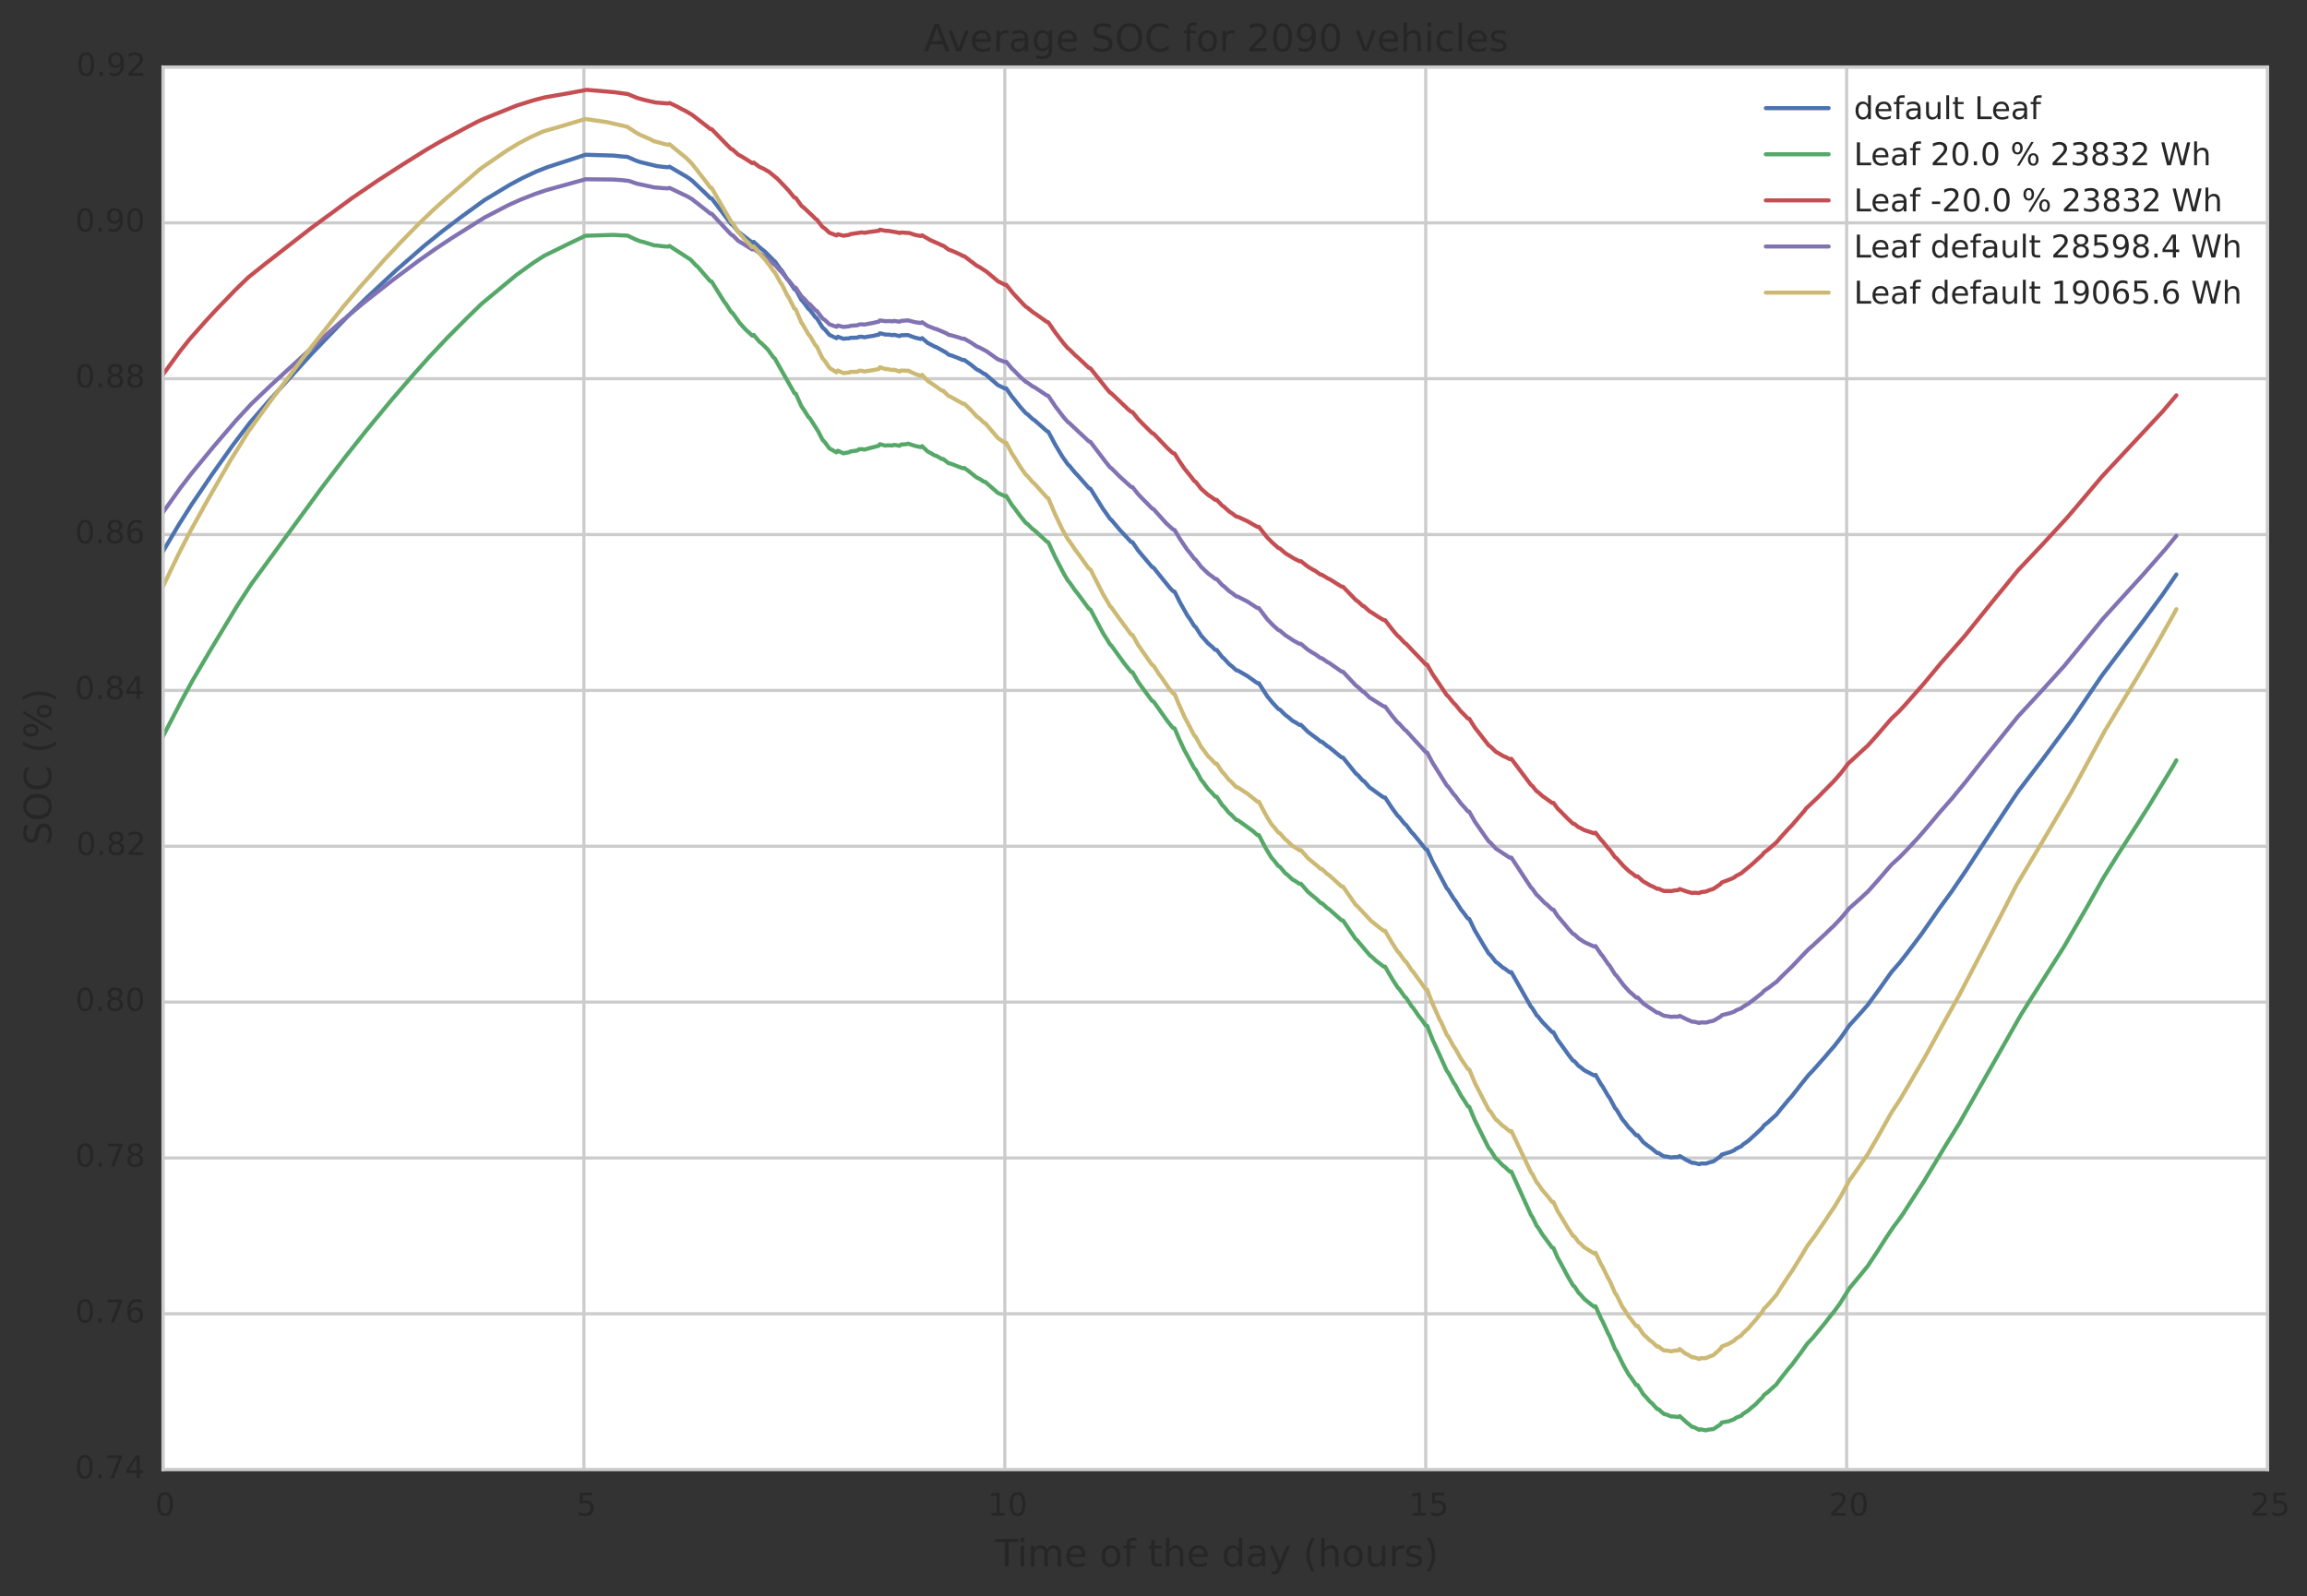 <?xml version="1.0" encoding="utf-8" standalone="no"?>
<!DOCTYPE svg PUBLIC "-//W3C//DTD SVG 1.1//EN"
  "http://www.w3.org/Graphics/SVG/1.1/DTD/svg11.dtd">
<!-- Created with matplotlib (http://matplotlib.org/) -->
<svg height="508pt" version="1.1" viewBox="0 0 734 508" width="734pt" xmlns="http://www.w3.org/2000/svg" xmlns:xlink="http://www.w3.org/1999/xlink">
 <rect x="0" y="0" width="734" height="508" fill="#333333" stroke="none"/>
 <defs>
  <style type="text/css">
*{stroke-linecap:butt;stroke-linejoin:round;}
  </style>
 </defs>
 <g id="figure_1">
  <g id="patch_1">
   <path d="
M-7.10543e-15 508.21
L734.218 508.21
L734.218 0
L-7.10543e-15 0
L-7.10543e-15 508.21" style="fill:none;"/>
  </g>
  <g id="axes_1">
   <g id="patch_2">
    <path d="
M51.859 467.718
L721.459 467.718
L721.459 21.318
L51.859 21.318
z
" style="fill:#ffffff;"/>
   </g>
   <g id="matplotlib.axis_1">
    <g id="xtick_1">
     <g id="line2d_1">
      <path clip-path="url(#p77e959d7d9)" d="
M51.859 467.718
L51.859 21.318" style="fill:none;stroke:#cccccc;stroke-linecap:round;"/>
     </g>
     <g id="line2d_2">
      <defs>
       <path d="
M0 0
L0 0" id="m219da94a98" style="stroke:#262626;"/>
      </defs>
      <g>
       <use style="fill:#262626;stroke:#262626;" x="51.859" xlink:href="#m219da94a98" y="467.718"/>
      </g>
     </g>
     <g id="line2d_3">
      <g>
       <use style="fill:#262626;stroke:#262626;" x="51.859" xlink:href="#m219da94a98" y="21.318"/>
      </g>
     </g>
     <g id="text_1">
      <!-- 0 -->
      <defs>
       <path d="
M31.781 66.406
Q24.172 66.406 20.328 58.906
Q16.5 51.422 16.5 36.375
Q16.5 21.391 20.328 13.891
Q24.172 6.391 31.781 6.391
Q39.453 6.391 43.281 13.891
Q47.125 21.391 47.125 36.375
Q47.125 51.422 43.281 58.906
Q39.453 66.406 31.781 66.406
M31.781 74.219
Q44.047 74.219 50.516 64.516
Q56.984 54.828 56.984 36.375
Q56.984 17.969 50.516 8.266
Q44.047 -1.422 31.781 -1.422
Q19.531 -1.422 13.062 8.266
Q6.594 17.969 6.594 36.375
Q6.594 54.828 13.062 64.516
Q19.531 74.219 31.781 74.219" id="BitstreamVeraSans-Roman-30"/>
      </defs>
      <g style="fill:#262626;" transform="translate(49.34 482.317)scale(0.1 -0.1)">
       <use xlink:href="#BitstreamVeraSans-Roman-30"/>
      </g>
     </g>
    </g>
    <g id="xtick_2">
     <g id="line2d_4">
      <path clip-path="url(#p77e959d7d9)" d="
M185.779 467.718
L185.779 21.318" style="fill:none;stroke:#cccccc;stroke-linecap:round;"/>
     </g>
     <g id="line2d_5">
      <g>
       <use style="fill:#262626;stroke:#262626;" x="185.779" xlink:href="#m219da94a98" y="467.718"/>
      </g>
     </g>
     <g id="line2d_6">
      <g>
       <use style="fill:#262626;stroke:#262626;" x="185.779" xlink:href="#m219da94a98" y="21.318"/>
      </g>
     </g>
     <g id="text_2">
      <!-- 5 -->
      <defs>
       <path d="
M10.797 72.906
L49.516 72.906
L49.516 64.594
L19.828 64.594
L19.828 46.734
Q21.969 47.469 24.109 47.828
Q26.266 48.188 28.422 48.188
Q40.625 48.188 47.75 41.5
Q54.891 34.812 54.891 23.391
Q54.891 11.625 47.562 5.094
Q40.234 -1.422 26.906 -1.422
Q22.312 -1.422 17.547 -0.641
Q12.797 0.141 7.719 1.703
L7.719 11.625
Q12.109 9.234 16.797 8.062
Q21.484 6.891 26.703 6.891
Q35.156 6.891 40.078 11.328
Q45.016 15.766 45.016 23.391
Q45.016 31 40.078 35.438
Q35.156 39.891 26.703 39.891
Q22.75 39.891 18.812 39.016
Q14.891 38.141 10.797 36.281
z
" id="BitstreamVeraSans-Roman-35"/>
      </defs>
      <g style="fill:#262626;" transform="translate(183.42 482.317)scale(0.1 -0.1)">
       <use xlink:href="#BitstreamVeraSans-Roman-35"/>
      </g>
     </g>
    </g>
    <g id="xtick_3">
     <g id="line2d_7">
      <path clip-path="url(#p77e959d7d9)" d="
M319.699 467.718
L319.699 21.318" style="fill:none;stroke:#cccccc;stroke-linecap:round;"/>
     </g>
     <g id="line2d_8">
      <g>
       <use style="fill:#262626;stroke:#262626;" x="319.699" xlink:href="#m219da94a98" y="467.718"/>
      </g>
     </g>
     <g id="line2d_9">
      <g>
       <use style="fill:#262626;stroke:#262626;" x="319.699" xlink:href="#m219da94a98" y="21.318"/>
      </g>
     </g>
     <g id="text_3">
      <!-- 10 -->
      <defs>
       <path d="
M12.406 8.297
L28.516 8.297
L28.516 63.922
L10.984 60.406
L10.984 69.391
L28.422 72.906
L38.281 72.906
L38.281 8.297
L54.391 8.297
L54.391 0
L12.406 0
z
" id="BitstreamVeraSans-Roman-31"/>
      </defs>
      <g style="fill:#262626;" transform="translate(314.218 482.317)scale(0.1 -0.1)">
       <use xlink:href="#BitstreamVeraSans-Roman-31"/>
       <use x="63.623" xlink:href="#BitstreamVeraSans-Roman-30"/>
      </g>
     </g>
    </g>
    <g id="xtick_4">
     <g id="line2d_10">
      <path clip-path="url(#p77e959d7d9)" d="
M453.619 467.718
L453.619 21.318" style="fill:none;stroke:#cccccc;stroke-linecap:round;"/>
     </g>
     <g id="line2d_11">
      <g>
       <use style="fill:#262626;stroke:#262626;" x="453.619" xlink:href="#m219da94a98" y="467.718"/>
      </g>
     </g>
     <g id="line2d_12">
      <g>
       <use style="fill:#262626;stroke:#262626;" x="453.619" xlink:href="#m219da94a98" y="21.318"/>
      </g>
     </g>
     <g id="text_4">
      <!-- 15 -->
      <g style="fill:#262626;" transform="translate(448.243 482.317)scale(0.1 -0.1)">
       <use xlink:href="#BitstreamVeraSans-Roman-31"/>
       <use x="63.623" xlink:href="#BitstreamVeraSans-Roman-35"/>
      </g>
     </g>
    </g>
    <g id="xtick_5">
     <g id="line2d_13">
      <path clip-path="url(#p77e959d7d9)" d="
M587.539 467.718
L587.539 21.318" style="fill:none;stroke:#cccccc;stroke-linecap:round;"/>
     </g>
     <g id="line2d_14">
      <g>
       <use style="fill:#262626;stroke:#262626;" x="587.539" xlink:href="#m219da94a98" y="467.718"/>
      </g>
     </g>
     <g id="line2d_15">
      <g>
       <use style="fill:#262626;stroke:#262626;" x="587.539" xlink:href="#m219da94a98" y="21.318"/>
      </g>
     </g>
     <g id="text_5">
      <!-- 20 -->
      <defs>
       <path d="
M19.188 8.297
L53.609 8.297
L53.609 0
L7.328 0
L7.328 8.297
Q12.938 14.109 22.625 23.891
Q32.328 33.688 34.812 36.531
Q39.547 41.844 41.422 45.531
Q43.312 49.219 43.312 52.781
Q43.312 58.594 39.234 62.25
Q35.156 65.922 28.609 65.922
Q23.969 65.922 18.812 64.312
Q13.672 62.703 7.812 59.422
L7.812 69.391
Q13.766 71.781 18.938 73
Q24.125 74.219 28.422 74.219
Q39.75 74.219 46.484 68.547
Q53.219 62.891 53.219 53.422
Q53.219 48.922 51.531 44.891
Q49.859 40.875 45.406 35.406
Q44.188 33.984 37.641 27.219
Q31.109 20.453 19.188 8.297" id="BitstreamVeraSans-Roman-32"/>
      </defs>
      <g style="fill:#262626;" transform="translate(581.875 482.317)scale(0.1 -0.1)">
       <use xlink:href="#BitstreamVeraSans-Roman-32"/>
       <use x="63.623" xlink:href="#BitstreamVeraSans-Roman-30"/>
      </g>
     </g>
    </g>
    <g id="xtick_6">
     <g id="line2d_16">
      <path clip-path="url(#p77e959d7d9)" d="
M721.459 467.718
L721.459 21.318" style="fill:none;stroke:#cccccc;stroke-linecap:round;"/>
     </g>
     <g id="line2d_17">
      <g>
       <use style="fill:#262626;stroke:#262626;" x="721.459" xlink:href="#m219da94a98" y="467.718"/>
      </g>
     </g>
     <g id="line2d_18">
      <g>
       <use style="fill:#262626;stroke:#262626;" x="721.459" xlink:href="#m219da94a98" y="21.318"/>
      </g>
     </g>
     <g id="text_6">
      <!-- 25 -->
      <g style="fill:#262626;" transform="translate(715.9 482.317)scale(0.1 -0.1)">
       <use xlink:href="#BitstreamVeraSans-Roman-32"/>
       <use x="63.623" xlink:href="#BitstreamVeraSans-Roman-35"/>
      </g>
     </g>
    </g>
    <g id="text_7">
     <!-- Time of the day (hours) -->
     <defs>
      <path id="BitstreamVeraSans-Roman-20"/>
      <path d="
M8.5 21.578
L8.5 54.688
L17.484 54.688
L17.484 21.922
Q17.484 14.156 20.5 10.266
Q23.531 6.391 29.594 6.391
Q36.859 6.391 41.078 11.031
Q45.312 15.672 45.312 23.688
L45.312 54.688
L54.297 54.688
L54.297 0
L45.312 0
L45.312 8.406
Q42.047 3.422 37.719 1
Q33.406 -1.422 27.688 -1.422
Q18.266 -1.422 13.375 4.438
Q8.5 10.297 8.5 21.578" id="BitstreamVeraSans-Roman-75"/>
      <path d="
M41.109 46.297
Q39.594 47.172 37.812 47.578
Q36.031 48 33.891 48
Q26.266 48 22.188 43.047
Q18.109 38.094 18.109 28.812
L18.109 0
L9.078 0
L9.078 54.688
L18.109 54.688
L18.109 46.188
Q20.953 51.172 25.484 53.578
Q30.031 56 36.531 56
Q37.453 56 38.578 55.875
Q39.703 55.766 41.062 55.516
z
" id="BitstreamVeraSans-Roman-72"/>
      <path d="
M52 44.188
Q55.375 50.25 60.062 53.125
Q64.75 56 71.094 56
Q79.641 56 84.281 50.016
Q88.922 44.047 88.922 33.016
L88.922 0
L79.891 0
L79.891 32.719
Q79.891 40.578 77.094 44.375
Q74.312 48.188 68.609 48.188
Q61.625 48.188 57.562 43.547
Q53.516 38.922 53.516 30.906
L53.516 0
L44.484 0
L44.484 32.719
Q44.484 40.625 41.703 44.406
Q38.922 48.188 33.109 48.188
Q26.219 48.188 22.156 43.531
Q18.109 38.875 18.109 30.906
L18.109 0
L9.078 0
L9.078 54.688
L18.109 54.688
L18.109 46.188
Q21.188 51.219 25.484 53.609
Q29.781 56 35.688 56
Q41.656 56 45.828 52.969
Q50 49.953 52 44.188" id="BitstreamVeraSans-Roman-6d"/>
      <path d="
M30.609 48.391
Q23.391 48.391 19.188 42.75
Q14.984 37.109 14.984 27.297
Q14.984 17.484 19.156 11.844
Q23.344 6.203 30.609 6.203
Q37.797 6.203 41.984 11.859
Q46.188 17.531 46.188 27.297
Q46.188 37.016 41.984 42.703
Q37.797 48.391 30.609 48.391
M30.609 56
Q42.328 56 49.016 48.375
Q55.719 40.766 55.719 27.297
Q55.719 13.875 49.016 6.219
Q42.328 -1.422 30.609 -1.422
Q18.844 -1.422 12.172 6.219
Q5.516 13.875 5.516 27.297
Q5.516 40.766 12.172 48.375
Q18.844 56 30.609 56" id="BitstreamVeraSans-Roman-6f"/>
      <path d="
M31 75.875
Q24.469 64.656 21.281 53.656
Q18.109 42.672 18.109 31.391
Q18.109 20.125 21.312 9.062
Q24.516 -2 31 -13.188
L23.188 -13.188
Q15.875 -1.703 12.234 9.375
Q8.594 20.453 8.594 31.391
Q8.594 42.281 12.203 53.312
Q15.828 64.359 23.188 75.875
z
" id="BitstreamVeraSans-Roman-28"/>
      <path d="
M8.016 75.875
L15.828 75.875
Q23.141 64.359 26.781 53.312
Q30.422 42.281 30.422 31.391
Q30.422 20.453 26.781 9.375
Q23.141 -1.703 15.828 -13.188
L8.016 -13.188
Q14.5 -2 17.703 9.062
Q20.906 20.125 20.906 31.391
Q20.906 42.672 17.703 53.656
Q14.5 64.656 8.016 75.875" id="BitstreamVeraSans-Roman-29"/>
      <path d="
M32.172 -5.078
Q28.375 -14.844 24.75 -17.812
Q21.141 -20.797 15.094 -20.797
L7.906 -20.797
L7.906 -13.281
L13.188 -13.281
Q16.891 -13.281 18.938 -11.516
Q21 -9.766 23.484 -3.219
L25.094 0.875
L2.984 54.688
L12.5 54.688
L29.594 11.922
L46.688 54.688
L56.203 54.688
z
" id="BitstreamVeraSans-Roman-79"/>
      <path d="
M9.422 54.688
L18.406 54.688
L18.406 0
L9.422 0
z

M9.422 75.984
L18.406 75.984
L18.406 64.594
L9.422 64.594
z
" id="BitstreamVeraSans-Roman-69"/>
      <path d="
M54.891 33.016
L54.891 0
L45.906 0
L45.906 32.719
Q45.906 40.484 42.875 44.328
Q39.844 48.188 33.797 48.188
Q26.516 48.188 22.312 43.547
Q18.109 38.922 18.109 30.906
L18.109 0
L9.078 0
L9.078 75.984
L18.109 75.984
L18.109 46.188
Q21.344 51.125 25.703 53.562
Q30.078 56 35.797 56
Q45.219 56 50.047 50.172
Q54.891 44.344 54.891 33.016" id="BitstreamVeraSans-Roman-68"/>
      <path d="
M45.406 46.391
L45.406 75.984
L54.391 75.984
L54.391 0
L45.406 0
L45.406 8.203
Q42.578 3.328 38.25 0.953
Q33.938 -1.422 27.875 -1.422
Q17.969 -1.422 11.734 6.484
Q5.516 14.406 5.516 27.297
Q5.516 40.188 11.734 48.094
Q17.969 56 27.875 56
Q33.938 56 38.25 53.625
Q42.578 51.266 45.406 46.391
M14.797 27.297
Q14.797 17.391 18.875 11.75
Q22.953 6.109 30.078 6.109
Q37.203 6.109 41.297 11.75
Q45.406 17.391 45.406 27.297
Q45.406 37.203 41.297 42.844
Q37.203 48.484 30.078 48.484
Q22.953 48.484 18.875 42.844
Q14.797 37.203 14.797 27.297" id="BitstreamVeraSans-Roman-64"/>
      <path d="
M56.203 29.594
L56.203 25.203
L14.891 25.203
Q15.484 15.922 20.484 11.062
Q25.484 6.203 34.422 6.203
Q39.594 6.203 44.453 7.469
Q49.312 8.734 54.109 11.281
L54.109 2.781
Q49.266 0.734 44.188 -0.344
Q39.109 -1.422 33.891 -1.422
Q20.797 -1.422 13.156 6.188
Q5.516 13.812 5.516 26.812
Q5.516 40.234 12.766 48.109
Q20.016 56 32.328 56
Q43.359 56 49.781 48.891
Q56.203 41.797 56.203 29.594
M47.219 32.234
Q47.125 39.594 43.094 43.984
Q39.062 48.391 32.422 48.391
Q24.906 48.391 20.391 44.141
Q15.875 39.891 15.188 32.172
z
" id="BitstreamVeraSans-Roman-65"/>
      <path d="
M-0.297 72.906
L61.375 72.906
L61.375 64.594
L35.5 64.594
L35.5 0
L25.594 0
L25.594 64.594
L-0.297 64.594
z
" id="BitstreamVeraSans-Roman-54"/>
      <path d="
M18.312 70.219
L18.312 54.688
L36.812 54.688
L36.812 47.703
L18.312 47.703
L18.312 18.016
Q18.312 11.328 20.141 9.422
Q21.969 7.516 27.594 7.516
L36.812 7.516
L36.812 0
L27.594 0
Q17.188 0 13.234 3.875
Q9.281 7.766 9.281 18.016
L9.281 47.703
L2.688 47.703
L2.688 54.688
L9.281 54.688
L9.281 70.219
z
" id="BitstreamVeraSans-Roman-74"/>
      <path d="
M37.109 75.984
L37.109 68.5
L28.516 68.5
Q23.688 68.5 21.797 66.547
Q19.922 64.594 19.922 59.516
L19.922 54.688
L34.719 54.688
L34.719 47.703
L19.922 47.703
L19.922 0
L10.891 0
L10.891 47.703
L2.297 47.703
L2.297 54.688
L10.891 54.688
L10.891 58.5
Q10.891 67.625 15.141 71.797
Q19.391 75.984 28.609 75.984
z
" id="BitstreamVeraSans-Roman-66"/>
      <path d="
M34.281 27.484
Q23.391 27.484 19.188 25
Q14.984 22.516 14.984 16.5
Q14.984 11.719 18.141 8.906
Q21.297 6.109 26.703 6.109
Q34.188 6.109 38.703 11.406
Q43.219 16.703 43.219 25.484
L43.219 27.484
z

M52.203 31.203
L52.203 0
L43.219 0
L43.219 8.297
Q40.141 3.328 35.547 0.953
Q30.953 -1.422 24.312 -1.422
Q15.922 -1.422 10.953 3.297
Q6 8.016 6 15.922
Q6 25.141 12.172 29.828
Q18.359 34.516 30.609 34.516
L43.219 34.516
L43.219 35.406
Q43.219 41.609 39.141 45
Q35.062 48.391 27.688 48.391
Q23 48.391 18.547 47.266
Q14.109 46.141 10.016 43.891
L10.016 52.203
Q14.938 54.109 19.578 55.047
Q24.219 56 28.609 56
Q40.484 56 46.344 49.844
Q52.203 43.703 52.203 31.203" id="BitstreamVeraSans-Roman-61"/>
      <path d="
M44.281 53.078
L44.281 44.578
Q40.484 46.531 36.375 47.5
Q32.281 48.484 27.875 48.484
Q21.188 48.484 17.844 46.438
Q14.5 44.391 14.5 40.281
Q14.5 37.156 16.891 35.375
Q19.281 33.594 26.516 31.984
L29.594 31.297
Q39.156 29.25 43.188 25.516
Q47.219 21.781 47.219 15.094
Q47.219 7.469 41.188 3.016
Q35.156 -1.422 24.609 -1.422
Q20.219 -1.422 15.453 -0.562
Q10.688 0.297 5.422 2
L5.422 11.281
Q10.406 8.688 15.234 7.391
Q20.062 6.109 24.812 6.109
Q31.156 6.109 34.562 8.281
Q37.984 10.453 37.984 14.406
Q37.984 18.062 35.516 20.016
Q33.062 21.969 24.703 23.781
L21.578 24.516
Q13.234 26.266 9.516 29.906
Q5.812 33.547 5.812 39.891
Q5.812 47.609 11.281 51.797
Q16.75 56 26.812 56
Q31.781 56 36.172 55.266
Q40.578 54.547 44.281 53.078" id="BitstreamVeraSans-Roman-73"/>
     </defs>
     <g style="fill:#262626;" transform="translate(316.632 498.514)scale(0.12 -0.12)">
      <use xlink:href="#BitstreamVeraSans-Roman-54"/>
      <use x="57.959" xlink:href="#BitstreamVeraSans-Roman-69"/>
      <use x="85.742" xlink:href="#BitstreamVeraSans-Roman-6d"/>
      <use x="183.154" xlink:href="#BitstreamVeraSans-Roman-65"/>
      <use x="244.678" xlink:href="#BitstreamVeraSans-Roman-20"/>
      <use x="276.465" xlink:href="#BitstreamVeraSans-Roman-6f"/>
      <use x="337.646" xlink:href="#BitstreamVeraSans-Roman-66"/>
      <use x="372.852" xlink:href="#BitstreamVeraSans-Roman-20"/>
      <use x="404.639" xlink:href="#BitstreamVeraSans-Roman-74"/>
      <use x="443.848" xlink:href="#BitstreamVeraSans-Roman-68"/>
      <use x="507.227" xlink:href="#BitstreamVeraSans-Roman-65"/>
      <use x="568.75" xlink:href="#BitstreamVeraSans-Roman-20"/>
      <use x="600.537" xlink:href="#BitstreamVeraSans-Roman-64"/>
      <use x="664.014" xlink:href="#BitstreamVeraSans-Roman-61"/>
      <use x="725.293" xlink:href="#BitstreamVeraSans-Roman-79"/>
      <use x="784.473" xlink:href="#BitstreamVeraSans-Roman-20"/>
      <use x="816.26" xlink:href="#BitstreamVeraSans-Roman-28"/>
      <use x="855.273" xlink:href="#BitstreamVeraSans-Roman-68"/>
      <use x="918.652" xlink:href="#BitstreamVeraSans-Roman-6f"/>
      <use x="979.834" xlink:href="#BitstreamVeraSans-Roman-75"/>
      <use x="1043.213" xlink:href="#BitstreamVeraSans-Roman-72"/>
      <use x="1084.326" xlink:href="#BitstreamVeraSans-Roman-73"/>
      <use x="1136.426" xlink:href="#BitstreamVeraSans-Roman-29"/>
     </g>
    </g>
   </g>
   <g id="matplotlib.axis_2">
    <g id="ytick_1">
     <g id="line2d_19">
      <path clip-path="url(#p77e959d7d9)" d="
M51.859 467.718
L721.459 467.718" style="fill:none;stroke:#cccccc;stroke-linecap:round;"/>
     </g>
     <g id="line2d_20">
      <g>
       <use style="fill:#262626;stroke:#262626;" x="51.859" xlink:href="#m219da94a98" y="467.718"/>
      </g>
     </g>
     <g id="line2d_21">
      <g>
       <use style="fill:#262626;stroke:#262626;" x="721.459" xlink:href="#m219da94a98" y="467.718"/>
      </g>
     </g>
     <g id="text_8">
      <!-- 0.74 -->
      <defs>
       <path d="
M10.688 12.406
L21 12.406
L21 0
L10.688 0
z
" id="BitstreamVeraSans-Roman-2e"/>
       <path d="
M8.203 72.906
L55.078 72.906
L55.078 68.703
L28.609 0
L18.312 0
L43.219 64.594
L8.203 64.594
z
" id="BitstreamVeraSans-Roman-37"/>
       <path d="
M37.797 64.312
L12.891 25.391
L37.797 25.391
z

M35.203 72.906
L47.609 72.906
L47.609 25.391
L58.016 25.391
L58.016 17.188
L47.609 17.188
L47.609 0
L37.797 0
L37.797 17.188
L4.891 17.188
L4.891 26.703
z
" id="BitstreamVeraSans-Roman-34"/>
      </defs>
      <g style="fill:#262626;" transform="translate(23.814 470.478)scale(0.1 -0.1)">
       <use xlink:href="#BitstreamVeraSans-Roman-30"/>
       <use x="63.623" xlink:href="#BitstreamVeraSans-Roman-2e"/>
       <use x="95.41" xlink:href="#BitstreamVeraSans-Roman-37"/>
       <use x="159.033" xlink:href="#BitstreamVeraSans-Roman-34"/>
      </g>
     </g>
    </g>
    <g id="ytick_2">
     <g id="line2d_22">
      <path clip-path="url(#p77e959d7d9)" d="
M51.859 418.118
L721.459 418.118" style="fill:none;stroke:#cccccc;stroke-linecap:round;"/>
     </g>
     <g id="line2d_23">
      <g>
       <use style="fill:#262626;stroke:#262626;" x="51.859" xlink:href="#m219da94a98" y="418.118"/>
      </g>
     </g>
     <g id="line2d_24">
      <g>
       <use style="fill:#262626;stroke:#262626;" x="721.459" xlink:href="#m219da94a98" y="418.118"/>
      </g>
     </g>
     <g id="text_9">
      <!-- 0.76 -->
      <defs>
       <path d="
M33.016 40.375
Q26.375 40.375 22.484 35.828
Q18.609 31.297 18.609 23.391
Q18.609 15.531 22.484 10.953
Q26.375 6.391 33.016 6.391
Q39.656 6.391 43.531 10.953
Q47.406 15.531 47.406 23.391
Q47.406 31.297 43.531 35.828
Q39.656 40.375 33.016 40.375
M52.594 71.297
L52.594 62.312
Q48.875 64.062 45.094 64.984
Q41.312 65.922 37.594 65.922
Q27.828 65.922 22.672 59.328
Q17.531 52.734 16.797 39.406
Q19.672 43.656 24.016 45.922
Q28.375 48.188 33.594 48.188
Q44.578 48.188 50.953 41.516
Q57.328 34.859 57.328 23.391
Q57.328 12.156 50.688 5.359
Q44.047 -1.422 33.016 -1.422
Q20.359 -1.422 13.672 8.266
Q6.984 17.969 6.984 36.375
Q6.984 53.656 15.188 63.938
Q23.391 74.219 37.203 74.219
Q40.922 74.219 44.703 73.484
Q48.484 72.75 52.594 71.297" id="BitstreamVeraSans-Roman-36"/>
      </defs>
      <g style="fill:#262626;" transform="translate(23.883 420.877)scale(0.1 -0.1)">
       <use xlink:href="#BitstreamVeraSans-Roman-30"/>
       <use x="63.623" xlink:href="#BitstreamVeraSans-Roman-2e"/>
       <use x="95.41" xlink:href="#BitstreamVeraSans-Roman-37"/>
       <use x="159.033" xlink:href="#BitstreamVeraSans-Roman-36"/>
      </g>
     </g>
    </g>
    <g id="ytick_3">
     <g id="line2d_25">
      <path clip-path="url(#p77e959d7d9)" d="
M51.859 368.518
L721.459 368.518" style="fill:none;stroke:#cccccc;stroke-linecap:round;"/>
     </g>
     <g id="line2d_26">
      <g>
       <use style="fill:#262626;stroke:#262626;" x="51.859" xlink:href="#m219da94a98" y="368.518"/>
      </g>
     </g>
     <g id="line2d_27">
      <g>
       <use style="fill:#262626;stroke:#262626;" x="721.459" xlink:href="#m219da94a98" y="368.518"/>
      </g>
     </g>
     <g id="text_10">
      <!-- 0.78 -->
      <defs>
       <path d="
M31.781 34.625
Q24.75 34.625 20.719 30.859
Q16.703 27.094 16.703 20.516
Q16.703 13.922 20.719 10.156
Q24.75 6.391 31.781 6.391
Q38.812 6.391 42.859 10.172
Q46.922 13.969 46.922 20.516
Q46.922 27.094 42.891 30.859
Q38.875 34.625 31.781 34.625
M21.922 38.812
Q15.578 40.375 12.031 44.719
Q8.5 49.078 8.5 55.328
Q8.5 64.062 14.719 69.141
Q20.953 74.219 31.781 74.219
Q42.672 74.219 48.875 69.141
Q55.078 64.062 55.078 55.328
Q55.078 49.078 51.531 44.719
Q48 40.375 41.703 38.812
Q48.828 37.156 52.797 32.312
Q56.781 27.484 56.781 20.516
Q56.781 9.906 50.312 4.234
Q43.844 -1.422 31.781 -1.422
Q19.734 -1.422 13.25 4.234
Q6.781 9.906 6.781 20.516
Q6.781 27.484 10.781 32.312
Q14.797 37.156 21.922 38.812
M18.312 54.391
Q18.312 48.734 21.844 45.562
Q25.391 42.391 31.781 42.391
Q38.141 42.391 41.719 45.562
Q45.312 48.734 45.312 54.391
Q45.312 60.062 41.719 63.234
Q38.141 66.406 31.781 66.406
Q25.391 66.406 21.844 63.234
Q18.312 60.062 18.312 54.391" id="BitstreamVeraSans-Roman-38"/>
      </defs>
      <g style="fill:#262626;" transform="translate(23.937 371.277)scale(0.1 -0.1)">
       <use xlink:href="#BitstreamVeraSans-Roman-30"/>
       <use x="63.623" xlink:href="#BitstreamVeraSans-Roman-2e"/>
       <use x="95.41" xlink:href="#BitstreamVeraSans-Roman-37"/>
       <use x="159.033" xlink:href="#BitstreamVeraSans-Roman-38"/>
      </g>
     </g>
    </g>
    <g id="ytick_4">
     <g id="line2d_28">
      <path clip-path="url(#p77e959d7d9)" d="
M51.859 318.918
L721.459 318.918" style="fill:none;stroke:#cccccc;stroke-linecap:round;"/>
     </g>
     <g id="line2d_29">
      <g>
       <use style="fill:#262626;stroke:#262626;" x="51.859" xlink:href="#m219da94a98" y="318.918"/>
      </g>
     </g>
     <g id="line2d_30">
      <g>
       <use style="fill:#262626;stroke:#262626;" x="721.459" xlink:href="#m219da94a98" y="318.918"/>
      </g>
     </g>
     <g id="text_11">
      <!-- 0.80 -->
      <g style="fill:#262626;" transform="translate(23.917 321.678)scale(0.1 -0.1)">
       <use xlink:href="#BitstreamVeraSans-Roman-30"/>
       <use x="63.623" xlink:href="#BitstreamVeraSans-Roman-2e"/>
       <use x="95.41" xlink:href="#BitstreamVeraSans-Roman-38"/>
       <use x="159.033" xlink:href="#BitstreamVeraSans-Roman-30"/>
      </g>
     </g>
    </g>
    <g id="ytick_5">
     <g id="line2d_31">
      <path clip-path="url(#p77e959d7d9)" d="
M51.859 269.318
L721.459 269.318" style="fill:none;stroke:#cccccc;stroke-linecap:round;"/>
     </g>
     <g id="line2d_32">
      <g>
       <use style="fill:#262626;stroke:#262626;" x="51.859" xlink:href="#m219da94a98" y="269.318"/>
      </g>
     </g>
     <g id="line2d_33">
      <g>
       <use style="fill:#262626;stroke:#262626;" x="721.459" xlink:href="#m219da94a98" y="269.318"/>
      </g>
     </g>
     <g id="text_12">
      <!-- 0.82 -->
      <g style="fill:#262626;" transform="translate(24.254 272.077)scale(0.1 -0.1)">
       <use xlink:href="#BitstreamVeraSans-Roman-30"/>
       <use x="63.623" xlink:href="#BitstreamVeraSans-Roman-2e"/>
       <use x="95.41" xlink:href="#BitstreamVeraSans-Roman-38"/>
       <use x="159.033" xlink:href="#BitstreamVeraSans-Roman-32"/>
      </g>
     </g>
    </g>
    <g id="ytick_6">
     <g id="line2d_34">
      <path clip-path="url(#p77e959d7d9)" d="
M51.859 219.718
L721.459 219.718" style="fill:none;stroke:#cccccc;stroke-linecap:round;"/>
     </g>
     <g id="line2d_35">
      <g>
       <use style="fill:#262626;stroke:#262626;" x="51.859" xlink:href="#m219da94a98" y="219.718"/>
      </g>
     </g>
     <g id="line2d_36">
      <g>
       <use style="fill:#262626;stroke:#262626;" x="721.459" xlink:href="#m219da94a98" y="219.718"/>
      </g>
     </g>
     <g id="text_13">
      <!-- 0.84 -->
      <g style="fill:#262626;" transform="translate(23.814 222.477)scale(0.1 -0.1)">
       <use xlink:href="#BitstreamVeraSans-Roman-30"/>
       <use x="63.623" xlink:href="#BitstreamVeraSans-Roman-2e"/>
       <use x="95.41" xlink:href="#BitstreamVeraSans-Roman-38"/>
       <use x="159.033" xlink:href="#BitstreamVeraSans-Roman-34"/>
      </g>
     </g>
    </g>
    <g id="ytick_7">
     <g id="line2d_37">
      <path clip-path="url(#p77e959d7d9)" d="
M51.859 170.118
L721.459 170.118" style="fill:none;stroke:#cccccc;stroke-linecap:round;"/>
     </g>
     <g id="line2d_38">
      <g>
       <use style="fill:#262626;stroke:#262626;" x="51.859" xlink:href="#m219da94a98" y="170.118"/>
      </g>
     </g>
     <g id="line2d_39">
      <g>
       <use style="fill:#262626;stroke:#262626;" x="721.459" xlink:href="#m219da94a98" y="170.118"/>
      </g>
     </g>
     <g id="text_14">
      <!-- 0.86 -->
      <g style="fill:#262626;" transform="translate(23.883 172.877)scale(0.1 -0.1)">
       <use xlink:href="#BitstreamVeraSans-Roman-30"/>
       <use x="63.623" xlink:href="#BitstreamVeraSans-Roman-2e"/>
       <use x="95.41" xlink:href="#BitstreamVeraSans-Roman-38"/>
       <use x="159.033" xlink:href="#BitstreamVeraSans-Roman-36"/>
      </g>
     </g>
    </g>
    <g id="ytick_8">
     <g id="line2d_40">
      <path clip-path="url(#p77e959d7d9)" d="
M51.859 120.518
L721.459 120.518" style="fill:none;stroke:#cccccc;stroke-linecap:round;"/>
     </g>
     <g id="line2d_41">
      <g>
       <use style="fill:#262626;stroke:#262626;" x="51.859" xlink:href="#m219da94a98" y="120.518"/>
      </g>
     </g>
     <g id="line2d_42">
      <g>
       <use style="fill:#262626;stroke:#262626;" x="721.459" xlink:href="#m219da94a98" y="120.518"/>
      </g>
     </g>
     <g id="text_15">
      <!-- 0.88 -->
      <g style="fill:#262626;" transform="translate(23.937 123.278)scale(0.1 -0.1)">
       <use xlink:href="#BitstreamVeraSans-Roman-30"/>
       <use x="63.623" xlink:href="#BitstreamVeraSans-Roman-2e"/>
       <use x="95.41" xlink:href="#BitstreamVeraSans-Roman-38"/>
       <use x="159.033" xlink:href="#BitstreamVeraSans-Roman-38"/>
      </g>
     </g>
    </g>
    <g id="ytick_9">
     <g id="line2d_43">
      <path clip-path="url(#p77e959d7d9)" d="
M51.859 70.918
L721.459 70.918" style="fill:none;stroke:#cccccc;stroke-linecap:round;"/>
     </g>
     <g id="line2d_44">
      <g>
       <use style="fill:#262626;stroke:#262626;" x="51.859" xlink:href="#m219da94a98" y="70.918"/>
      </g>
     </g>
     <g id="line2d_45">
      <g>
       <use style="fill:#262626;stroke:#262626;" x="721.459" xlink:href="#m219da94a98" y="70.918"/>
      </g>
     </g>
     <g id="text_16">
      <!-- 0.90 -->
      <defs>
       <path d="
M10.984 1.516
L10.984 10.5
Q14.703 8.734 18.5 7.812
Q22.312 6.891 25.984 6.891
Q35.75 6.891 40.891 13.453
Q46.047 20.016 46.781 33.406
Q43.953 29.203 39.594 26.953
Q35.25 24.703 29.984 24.703
Q19.047 24.703 12.672 31.312
Q6.297 37.938 6.297 49.422
Q6.297 60.641 12.938 67.422
Q19.578 74.219 30.609 74.219
Q43.266 74.219 49.922 64.516
Q56.594 54.828 56.594 36.375
Q56.594 19.141 48.406 8.859
Q40.234 -1.422 26.422 -1.422
Q22.703 -1.422 18.891 -0.688
Q15.094 0.047 10.984 1.516
M30.609 32.422
Q37.25 32.422 41.125 36.953
Q45.016 41.5 45.016 49.422
Q45.016 57.281 41.125 61.844
Q37.25 66.406 30.609 66.406
Q23.969 66.406 20.094 61.844
Q16.219 57.281 16.219 49.422
Q16.219 41.5 20.094 36.953
Q23.969 32.422 30.609 32.422" id="BitstreamVeraSans-Roman-39"/>
      </defs>
      <g style="fill:#262626;" transform="translate(23.917 73.677)scale(0.1 -0.1)">
       <use xlink:href="#BitstreamVeraSans-Roman-30"/>
       <use x="63.623" xlink:href="#BitstreamVeraSans-Roman-2e"/>
       <use x="95.41" xlink:href="#BitstreamVeraSans-Roman-39"/>
       <use x="159.033" xlink:href="#BitstreamVeraSans-Roman-30"/>
      </g>
     </g>
    </g>
    <g id="ytick_10">
     <g id="line2d_46">
      <path clip-path="url(#p77e959d7d9)" d="
M51.859 21.318
L721.459 21.318" style="fill:none;stroke:#cccccc;stroke-linecap:round;"/>
     </g>
     <g id="line2d_47">
      <g>
       <use style="fill:#262626;stroke:#262626;" x="51.859" xlink:href="#m219da94a98" y="21.318"/>
      </g>
     </g>
     <g id="line2d_48">
      <g>
       <use style="fill:#262626;stroke:#262626;" x="721.459" xlink:href="#m219da94a98" y="21.318"/>
      </g>
     </g>
     <g id="text_17">
      <!-- 0.92 -->
      <g style="fill:#262626;" transform="translate(24.254 24.078)scale(0.1 -0.1)">
       <use xlink:href="#BitstreamVeraSans-Roman-30"/>
       <use x="63.623" xlink:href="#BitstreamVeraSans-Roman-2e"/>
       <use x="95.41" xlink:href="#BitstreamVeraSans-Roman-39"/>
       <use x="159.033" xlink:href="#BitstreamVeraSans-Roman-32"/>
      </g>
     </g>
    </g>
    <g id="text_18">
     <!-- SOC (%) -->
     <defs>
      <path d="
M39.406 66.219
Q28.656 66.219 22.328 58.203
Q16.016 50.203 16.016 36.375
Q16.016 22.609 22.328 14.594
Q28.656 6.594 39.406 6.594
Q50.141 6.594 56.422 14.594
Q62.703 22.609 62.703 36.375
Q62.703 50.203 56.422 58.203
Q50.141 66.219 39.406 66.219
M39.406 74.219
Q54.734 74.219 63.906 63.938
Q73.094 53.656 73.094 36.375
Q73.094 19.141 63.906 8.859
Q54.734 -1.422 39.406 -1.422
Q24.031 -1.422 14.812 8.828
Q5.609 19.094 5.609 36.375
Q5.609 53.656 14.812 63.938
Q24.031 74.219 39.406 74.219" id="BitstreamVeraSans-Roman-4f"/>
      <path d="
M72.703 32.078
Q68.453 32.078 66.031 28.469
Q63.625 24.859 63.625 18.406
Q63.625 12.062 66.031 8.422
Q68.453 4.781 72.703 4.781
Q76.859 4.781 79.266 8.422
Q81.688 12.062 81.688 18.406
Q81.688 24.812 79.266 28.438
Q76.859 32.078 72.703 32.078
M72.703 38.281
Q80.422 38.281 84.953 32.906
Q89.5 27.547 89.5 18.406
Q89.5 9.281 84.938 3.922
Q80.375 -1.422 72.703 -1.422
Q64.891 -1.422 60.344 3.922
Q55.812 9.281 55.812 18.406
Q55.812 27.594 60.375 32.938
Q64.938 38.281 72.703 38.281
M22.312 68.016
Q18.109 68.016 15.688 64.375
Q13.281 60.75 13.281 54.391
Q13.281 47.953 15.672 44.328
Q18.062 40.719 22.312 40.719
Q26.562 40.719 28.969 44.328
Q31.391 47.953 31.391 54.391
Q31.391 60.688 28.953 64.344
Q26.516 68.016 22.312 68.016
M66.406 74.219
L74.219 74.219
L28.609 -1.422
L20.797 -1.422
z

M22.312 74.219
Q30.031 74.219 34.609 68.875
Q39.203 63.531 39.203 54.391
Q39.203 45.172 34.641 39.844
Q30.078 34.516 22.312 34.516
Q14.547 34.516 10.031 39.859
Q5.516 45.219 5.516 54.391
Q5.516 63.484 10.047 68.844
Q14.594 74.219 22.312 74.219" id="BitstreamVeraSans-Roman-25"/>
      <path d="
M53.516 70.516
L53.516 60.891
Q47.906 63.578 42.922 64.891
Q37.938 66.219 33.297 66.219
Q25.25 66.219 20.875 63.094
Q16.5 59.969 16.5 54.203
Q16.5 49.359 19.406 46.891
Q22.312 44.438 30.422 42.922
L36.375 41.703
Q47.406 39.594 52.656 34.297
Q57.906 29 57.906 20.125
Q57.906 9.516 50.797 4.047
Q43.703 -1.422 29.984 -1.422
Q24.812 -1.422 18.969 -0.25
Q13.141 0.922 6.891 3.219
L6.891 13.375
Q12.891 10.016 18.656 8.297
Q24.422 6.594 29.984 6.594
Q38.422 6.594 43.016 9.906
Q47.609 13.234 47.609 19.391
Q47.609 24.75 44.312 27.781
Q41.016 30.812 33.5 32.328
L27.484 33.5
Q16.453 35.688 11.516 40.375
Q6.594 45.062 6.594 53.422
Q6.594 63.094 13.406 68.656
Q20.219 74.219 32.172 74.219
Q37.312 74.219 42.625 73.281
Q47.953 72.359 53.516 70.516" id="BitstreamVeraSans-Roman-53"/>
      <path d="
M64.406 67.281
L64.406 56.891
Q59.422 61.531 53.781 63.812
Q48.141 66.109 41.797 66.109
Q29.297 66.109 22.656 58.469
Q16.016 50.828 16.016 36.375
Q16.016 21.969 22.656 14.328
Q29.297 6.688 41.797 6.688
Q48.141 6.688 53.781 8.984
Q59.422 11.281 64.406 15.922
L64.406 5.609
Q59.234 2.094 53.438 0.328
Q47.656 -1.422 41.219 -1.422
Q24.656 -1.422 15.125 8.703
Q5.609 18.844 5.609 36.375
Q5.609 53.953 15.125 64.078
Q24.656 74.219 41.219 74.219
Q47.75 74.219 53.531 72.484
Q59.328 70.75 64.406 67.281" id="BitstreamVeraSans-Roman-43"/>
     </defs>
     <g style="fill:#262626;" transform="translate(16.318 269.014)rotate(-90.0)scale(0.12 -0.12)">
      <use xlink:href="#BitstreamVeraSans-Roman-53"/>
      <use x="63.477" xlink:href="#BitstreamVeraSans-Roman-4f"/>
      <use x="142.188" xlink:href="#BitstreamVeraSans-Roman-43"/>
      <use x="212.012" xlink:href="#BitstreamVeraSans-Roman-20"/>
      <use x="243.799" xlink:href="#BitstreamVeraSans-Roman-28"/>
      <use x="282.812" xlink:href="#BitstreamVeraSans-Roman-25"/>
      <use x="377.832" xlink:href="#BitstreamVeraSans-Roman-29"/>
     </g>
    </g>
   </g>
   <g id="line2d_49">
    <path clip-path="url(#p77e959d7d9)" d="
M51.859 175.476
L56.77 167.184
L60.787 160.825
L67.483 150.964
L74.179 141.526
L79.536 134.492
L85.785 127.311
L99.177 112.569
L110.784 100.5
L117.033 94.404
L125.961 86.09
L134.889 78.312
L140.693 73.619
L146.942 68.888
L154.085 63.713
L162.12 58.857
L166.137 56.701
L170.601 54.601
L174.173 53.193
L181.315 50.886
L184.886 49.711
L186.225 49.25
L195.153 49.508
L197.832 49.792
L199.617 49.917
L202.296 51.091
L203.635 51.569
L205.421 51.989
L208.992 52.852
L211.224 53.134
L212.563 53.235
L213.009 53.053
L218.813 56.456
L220.152 57.431
L225.062 62.103
L225.955 63.045
L226.401 63.113
L232.651 71.323
L233.097 71.549
L234.883 73.775
L235.776 74.43
L239.347 77.205
L239.793 76.974
L242.025 79.014
L243.365 80.065
L245.597 82.307
L246.043 82.839
L246.489 83.13
L248.275 85.63
L248.721 86.094
L250.507 88.877
L250.953 89.329
L252.739 92.043
L253.185 92.166
L254.971 95.443
L255.417 95.876
L257.203 98.29
L257.649 98.621
L258.989 100.362
L259.435 100.975
L259.881 101.262
L261.667 104.169
L262.56 104.984
L263.899 106.575
L264.792 106.996
L266.131 107.633
L266.577 107.167
L268.363 107.815
L269.256 107.709
L270.149 107.687
L270.595 107.503
L272.827 107.452
L273.273 107.181
L274.166 107.173
L275.059 107.345
L275.952 107.155
L277.737 106.896
L279.077 106.592
L279.523 106.541
L279.969 106.063
L281.755 106.483
L282.648 106.476
L283.987 106.679
L284.433 106.539
L286.219 106.964
L286.665 106.694
L288.897 106.642
L291.129 107.453
L292.915 107.87
L293.361 107.612
L295.147 109.125
L296.933 110.058
L297.379 110.337
L297.825 110.44
L300.95 112.173
L301.843 112.885
L302.736 113.137
L304.968 113.992
L306.307 114.597
L306.753 114.533
L308.985 116.116
L310.771 117.578
L311.664 118.016
L312.557 118.609
L313.003 118.947
L313.449 119.052
L317.467 122.539
L319.699 123.636
L320.145 123.584
L321.931 126.208
L322.824 127.254
L324.609 129.516
L326.395 131.514
L326.841 131.77
L328.627 133.425
L329.073 133.674
L332.645 136.82
L333.091 137.215
L333.537 137.404
L335.769 141.581
L338.001 145.317
L339.787 147.837
L340.233 148.228
L342.019 150.401
L342.912 151.324
L346.483 155.374
L346.929 155.523
L350.947 161.964
L352.286 163.836
L353.179 165.136
L353.625 165.484
L356.304 168.663
L359.875 172.484
L360.321 172.56
L362.107 175.168
L363 176.247
L365.678 179.422
L366.571 180.46
L367.017 180.656
L369.249 183.446
L372.374 187.294
L373.267 188.171
L373.713 188.28
L375.499 191.845
L376.392 193.424
L377.731 195.793
L378.624 197.049
L379.963 199.23
L380.409 199.556
L382.195 202.327
L383.088 203.319
L384.427 204.823
L385.32 205.557
L386.659 206.804
L387.105 206.828
L388.891 209.148
L389.337 209.467
L390.677 210.938
L391.123 211.403
L392.016 212.087
L393.355 213.333
L393.801 213.38
L396.926 215.182
L400.051 217.43
L400.497 217.397
L403.176 221.562
L404.961 223.748
L406.747 225.65
L407.193 225.808
L408.979 227.568
L409.872 228.222
L411.211 229.374
L412.104 229.853
L413.443 230.692
L413.889 230.67
L416.121 232.892
L417.461 233.911
L419.246 235.229
L420.139 235.99
L420.585 236.056
L422.371 237.513
L422.817 237.733
L426.835 241.045
L427.281 241.086
L431.299 246.079
L432.192 246.861
L433.531 248.373
L433.977 248.586
L435.763 250.613
L436.656 251.226
L438.441 252.534
L440.227 253.79
L440.673 253.8
L442.905 257.188
L444.691 259.622
L445.137 259.988
L446.923 262.23
L447.369 262.526
L449.155 264.937
L449.601 265.331
L452.28 268.6
L453.619 270.291
L454.065 270.387
L455.851 274.334
L456.744 275.964
L460.315 282.711
L460.761 283.169
L462.547 286.043
L462.993 286.55
L464.779 289.376
L465.672 290.498
L467.011 292.319
L467.457 292.445
L469.243 296.129
L470.136 297.628
L471.921 300.632
L473.707 303.544
L474.153 303.881
L475.939 306.161
L476.385 306.409
L478.171 307.956
L478.617 308.169
L480.403 309.48
L480.849 309.38
L487.099 320.398
L487.545 320.861
L488.885 323.099
L489.331 323.499
L490.67 325.177
L493.795 328.445
L494.241 328.505
L495.581 330.925
L496.473 332.12
L499.152 335.859
L500.491 337.579
L500.937 337.75
L502.277 339.263
L502.723 339.516
L504.062 340.611
L505.848 341.554
L507.187 342.251
L507.633 342.06
L509.419 345.154
L509.865 345.726
L511.651 348.78
L512.097 349.356
L513.883 352.712
L514.329 353.165
L516.115 356.16
L517.008 357.243
L518.347 358.966
L518.793 359.334
L520.579 361.315
L521.025 361.254
L522.811 363.479
L524.15 364.543
L525.489 365.505
L527.275 366.953
L527.721 366.935
L528.614 367.586
L529.507 368.057
L529.953 368.033
L531.739 368.375
L532.632 368.263
L533.971 368.249
L534.417 367.9
L536.649 369.217
L538.435 370.101
L538.881 370.043
L540.667 370.51
L541.113 370.287
L542.899 370.284
L543.792 369.95
L545.131 369.607
L547.363 368.042
L547.809 367.444
L550.488 366.646
L551.827 366.04
L552.273 365.632
L554.059 364.774
L554.505 364.286
L556.291 363.037
L557.184 362.208
L558.969 360.595
L560.755 358.871
L561.201 358.189
L562.541 357.133
L565.219 354.692
L566.558 352.995
L568.79 350.318
L570.129 348.804
L573.254 344.812
L575.486 342.052
L576.825 340.666
L580.843 336.129
L581.736 335.044
L583.521 333.017
L585.753 330.148
L588.432 326.287
L592.003 322.362
L593.342 320.832
L594.235 319.842
L595.128 318.595
L597.806 314.971
L600.931 310.555
L601.824 309.327
L604.502 306.248
L606.734 303.38
L611.198 297.464
L613.877 293.638
L617.001 289.136
L621.019 283.634
L622.358 281.651
L625.483 277.076
L630.84 268.826
L638.875 256.673
L642 252.016
L650.035 241.458
L658.963 229.409
L668.784 214.943
L677.712 203.132
L681.729 197.834
L687.979 189.323
L692.443 182.824
L692.443 182.824" style="fill:none;stroke:#4c72b0;stroke-linecap:round;stroke-width:1.3;"/>
   </g>
   <g id="line2d_50">
    <path clip-path="url(#p77e959d7d9)" d="
M51.859 234.356
L57.662 223.155
L61.233 216.616
L67.037 206.742
L75.518 192.695
L79.982 185.845
L102.302 155.326
L109.891 145.388
L116.587 136.949
L124.622 127.215
L131.318 119.465
L136.675 113.463
L142.478 107.327
L148.728 101.044
L153.192 96.709
L164.352 87.465
L169.709 83.611
L173.28 81.319
L178.637 78.719
L179.976 78.039
L185.333 75.477
L186.225 75.025
L195.153 74.755
L197.385 74.89
L199.617 74.962
L202.296 76.24
L203.635 76.755
L204.974 77.091
L207.653 77.921
L208.099 78.085
L208.992 78.139
L211.224 78.411
L212.563 78.494
L213.009 78.277
L219.705 82.616
L221.491 84.51
L221.937 84.845
L225.955 89.475
L226.401 89.569
L230.419 96.049
L230.865 96.561
L232.651 99.324
L233.097 99.618
L235.329 102.78
L237.115 104.76
L238.454 105.98
L239.347 106.837
L239.793 106.572
L241.579 108.715
L242.472 109.43
L244.257 111.204
L246.043 113.687
L246.489 114.053
L252.293 124.299
L252.739 125.127
L253.185 125.277
L254.971 129.267
L255.864 130.571
L257.203 132.698
L257.649 133.092
L260.328 137.282
L261.667 139.924
L262.56 140.884
L263.899 142.722
L264.792 143.212
L266.131 143.962
L266.577 143.45
L268.363 144.276
L269.256 144.079
L270.149 143.948
L270.595 143.655
L272.827 143.358
L273.273 142.993
L274.166 142.93
L275.059 143.093
L275.952 142.815
L279.523 141.893
L279.969 141.348
L280.862 141.617
L281.755 141.831
L282.201 141.726
L283.987 141.774
L284.433 141.568
L286.219 141.864
L286.665 141.486
L288.451 141.353
L288.897 141.181
L291.129 141.907
L292.915 142.299
L293.361 141.991
L295.147 143.679
L296.486 144.4
L297.379 144.952
L297.825 145.04
L299.165 145.767
L299.611 146.086
L300.057 146.063
L301.843 147.442
L302.289 147.489
L306.307 149.028
L306.753 148.9
L308.093 149.858
L310.325 151.623
L310.771 151.985
L311.664 152.404
L312.557 152.98
L313.003 153.303
L313.449 153.349
L317.021 156.46
L317.467 156.864
L319.699 157.9
L320.145 157.806
L321.931 160.692
L322.824 161.804
L324.609 164.236
L326.395 166.442
L326.841 166.688
L328.627 168.456
L329.073 168.712
L331.752 171.154
L333.091 172.397
L333.537 172.584
L335.769 177.39
L338.448 182.551
L339.787 184.798
L340.233 185.264
L342.019 187.853
L342.912 188.952
L346.483 193.783
L346.929 193.958
L350.947 201.5
L352.286 203.628
L353.179 205.102
L353.625 205.489
L357.643 211.039
L358.982 212.734
L359.875 213.819
L360.321 213.93
L362.107 216.997
L363 218.253
L365.678 221.892
L366.571 223.064
L367.017 223.261
L371.481 229.545
L372.821 231.225
L373.267 231.686
L373.713 231.799
L375.053 234.929
L376.838 238.783
L378.177 241.182
L379.963 244.53
L380.409 244.92
L382.195 248.227
L382.641 248.715
L383.981 250.563
L384.427 251.136
L385.32 252.021
L386.659 253.518
L387.105 253.557
L388.891 256.272
L389.337 256.636
L390.677 258.286
L391.123 258.81
L391.569 259.111
L393.355 260.942
L393.801 261.009
L398.712 264.546
L400.051 265.756
L400.497 265.735
L402.729 269.978
L404.515 272.907
L405.408 273.944
L406.747 275.628
L407.193 275.836
L408.979 277.956
L409.425 278.239
L411.211 279.904
L412.104 280.384
L413.443 281.278
L413.889 281.247
L416.121 283.798
L417.461 284.958
L418.8 286.024
L420.139 287.35
L420.585 287.434
L422.371 289.067
L422.817 289.304
L426.835 292.879
L427.281 292.921
L431.299 298.82
L431.745 299.196
L435.763 303.955
L436.656 304.679
L437.995 305.937
L438.888 306.567
L440.227 307.629
L440.673 307.625
L442.905 311.47
L444.691 314.272
L445.137 314.69
L446.923 317.216
L447.369 317.535
L449.155 320.297
L449.601 320.746
L451.387 323.335
L452.28 324.447
L453.619 326.356
L454.065 326.456
L455.851 331.024
L456.744 332.912
L460.315 340.81
L460.761 341.343
L462.547 344.67
L462.993 345.257
L464.779 348.569
L465.672 349.911
L467.011 352.059
L467.457 352.222
L469.243 356.542
L470.136 358.32
L471.921 361.923
L473.707 365.47
L474.153 365.916
L475.939 368.743
L476.385 369.068
L478.171 370.936
L478.617 371.214
L480.403 372.896
L480.849 372.838
L487.099 386.676
L487.545 387.268
L488.885 390.072
L489.331 390.606
L490.67 392.773
L493.795 397.012
L494.241 397.152
L495.581 400.247
L496.473 401.843
L498.705 406.025
L500.491 409.112
L500.937 409.41
L502.277 411.466
L502.723 411.851
L504.062 413.395
L505.848 414.845
L507.187 415.868
L507.633 415.715
L509.419 419.697
L509.865 420.445
L511.651 424.395
L512.097 425.158
L513.883 429.431
L514.329 430.048
L516.561 434.595
L518.347 437.69
L518.793 438.204
L520.579 440.818
L521.025 440.807
L522.811 443.692
L523.704 444.64
L525.043 446.169
L525.489 446.477
L527.275 448.443
L527.721 448.482
L528.614 449.358
L529.507 450.052
L529.953 450.097
L531.739 450.786
L532.632 450.789
L533.971 450.991
L534.417 450.675
L536.649 452.712
L538.435 454.137
L538.881 454.16
L540.667 455.056
L541.113 454.876
L542.453 455.16
L542.899 455.185
L543.345 455.014
L545.131 454.808
L547.363 453.34
L547.809 452.711
L550.041 452.308
L551.827 451.637
L552.273 451.226
L554.059 450.512
L554.505 450.014
L556.291 448.854
L557.184 448.052
L558.523 446.958
L559.862 445.571
L560.755 444.708
L561.201 443.982
L562.541 442.969
L564.773 440.956
L565.219 440.537
L566.112 439.286
L568.79 435.889
L570.129 434.311
L572.808 430.712
L575.04 427.596
L576.825 425.704
L580.843 420.817
L581.736 419.624
L583.521 417.404
L585.307 414.992
L588.432 409.968
L592.003 405.673
L593.342 404.002
L594.235 402.939
L595.128 401.561
L597.36 398.211
L600.038 393.99
L602.27 390.669
L604.056 388.281
L605.395 386.422
L607.181 383.624
L612.091 376.035
L619.233 364.186
L623.251 357.704
L642.893 323.089
L646.464 317.408
L648.696 313.902
L656.731 301.222
L663.873 288.88
L669.23 279.36
L673.694 272.18
L680.39 261.73
L683.961 256.061
L691.104 244.285
L692.443 241.97
L692.443 241.97" style="fill:none;stroke:#55a868;stroke-linecap:round;stroke-width:1.3;"/>
   </g>
   <g id="line2d_51">
    <path clip-path="url(#p77e959d7d9)" d="
M51.859 119.197
L57.216 111.85
L60.341 107.938
L65.251 102.398
L68.376 98.998
L75.072 92.055
L79.09 88.197
L84.446 83.92
L94.267 76.262
L99.177 72.46
L112.123 62.962
L120.158 57.489
L127.747 52.585
L135.782 47.564
L140.246 44.97
L148.281 40.631
L151.853 38.766
L154.085 37.747
L164.352 33.61
L169.709 31.925
L173.28 30.995
L180.869 29.673
L186.672 28.59
L195.6 29.359
L199.171 29.863
L199.617 29.887
L202.742 31.176
L204.974 31.794
L208.545 32.622
L211.67 32.869
L212.563 32.922
L213.009 32.766
L215.241 33.811
L217.027 34.797
L217.92 35.199
L220.152 36.503
L225.509 40.65
L225.955 41.042
L226.401 41.084
L230.865 45.66
L232.651 47.451
L233.097 47.596
L234.883 49.223
L235.776 49.681
L236.669 50.23
L237.561 50.778
L239.347 51.936
L239.793 51.727
L241.579 53.077
L242.918 53.685
L244.704 54.713
L247.382 56.928
L249.614 59.258
L250.953 60.692
L252.739 62.89
L253.185 62.957
L254.971 65.475
L255.864 66.196
L258.989 69.133
L259.435 69.636
L259.881 69.874
L261.667 72.198
L262.56 72.809
L263.899 74.075
L264.792 74.403
L266.131 74.942
L266.577 74.547
L268.363 75.023
L269.702 74.807
L270.149 74.742
L270.595 74.506
L274.166 73.956
L275.059 74.098
L276.398 73.851
L277.737 73.693
L279.077 73.496
L279.523 73.466
L279.969 73.088
L281.755 73.457
L282.648 73.473
L285.773 74.01
L286.219 74.171
L286.665 73.981
L289.344 74.162
L291.129 74.765
L292.915 75.106
L293.361 74.885
L296.04 76.437
L299.165 77.803
L299.611 78.091
L300.057 78.156
L301.843 79.454
L302.736 79.748
L305.414 80.933
L306.307 81.462
L306.753 81.51
L310.771 84.553
L311.664 85.009
L313.896 86.476
L315.235 87.591
L316.128 88.324
L317.467 89.478
L319.699 90.615
L320.145 90.63
L322.377 93.39
L325.502 96.731
L326.395 97.631
L326.841 97.881
L328.627 99.347
L329.52 99.93
L332.198 101.826
L333.091 102.455
L333.537 102.587
L335.769 105.845
L338.448 109.323
L339.787 110.869
L340.233 111.19
L342.019 112.978
L342.912 113.734
L346.483 117.107
L346.929 117.218
L352.286 123.93
L353.179 124.954
L353.625 125.214
L358.982 130.31
L359.875 131.064
L360.321 131.139
L362.107 133.375
L363.446 134.76
L364.785 136.086
L366.571 137.839
L367.017 137.994
L371.481 142.658
L372.821 143.901
L373.267 144.245
L373.713 144.333
L375.053 146.514
L376.838 149.13
L378.624 151.316
L379.963 153.07
L380.409 153.325
L382.195 155.589
L383.088 156.377
L384.427 157.555
L385.32 158.115
L386.659 159.091
L387.105 159.079
L388.891 160.943
L389.337 161.208
L391.123 162.82
L392.016 163.387
L393.355 164.421
L393.801 164.448
L396.926 165.901
L400.051 167.686
L400.497 167.64
L403.176 171.043
L404.961 172.822
L406.747 174.404
L407.193 174.541
L408.979 176.083
L409.872 176.625
L411.657 177.708
L413.443 178.629
L413.889 178.592
L416.121 180.346
L417.907 181.406
L418.353 181.603
L420.139 182.877
L420.585 182.924
L422.371 184.025
L423.264 184.459
L426.835 186.701
L427.281 186.714
L430.853 190.414
L431.299 190.883
L432.192 191.536
L433.531 192.778
L433.977 192.951
L435.763 194.569
L436.656 195.086
L438.441 196.261
L440.227 197.339
L440.673 197.357
L443.352 200.819
L444.691 202.364
L445.137 202.69
L446.923 204.617
L447.369 204.875
L449.601 207.233
L452.28 210.016
L453.619 211.45
L454.065 211.527
L455.851 214.662
L456.744 215.926
L460.315 221.245
L460.761 221.586
L462.547 223.806
L462.993 224.184
L464.779 226.378
L465.672 227.249
L467.011 228.656
L467.457 228.72
L469.243 231.564
L470.136 232.693
L472.368 235.57
L473.707 237.274
L474.153 237.526
L475.939 239.263
L476.832 239.733
L478.171 240.561
L479.064 240.942
L480.403 241.622
L480.849 241.488
L487.099 249.804
L487.545 250.127
L488.885 251.801
L489.331 252.07
L490.67 253.259
L493.795 255.515
L494.241 255.504
L495.581 257.32
L496.473 258.185
L498.705 260.463
L500.491 262.137
L500.937 262.229
L502.277 263.306
L502.723 263.447
L504.062 264.189
L505.848 264.759
L507.187 265.201
L507.633 264.998
L509.419 267.32
L509.865 267.726
L511.651 269.977
L512.097 270.378
L513.883 272.841
L514.329 273.139
L516.561 275.637
L518.347 277.301
L519.24 277.926
L520.579 278.979
L521.025 278.878
L522.811 280.523
L523.704 281
L525.043 281.805
L525.936 282.159
L527.275 282.884
L527.721 282.822
L528.614 283.265
L529.507 283.567
L530.4 283.542
L531.739 283.59
L532.632 283.408
L533.971 283.272
L534.417 282.935
L536.649 283.73
L538.435 284.218
L538.881 284.104
L540.667 284.201
L541.113 283.943
L542.899 283.699
L543.792 283.309
L545.131 282.882
L547.363 281.383
L547.809 280.839
L550.934 279.646
L551.827 279.207
L552.273 278.815
L554.059 277.884
L554.952 277.104
L557.184 275.287
L559.416 273.257
L560.755 272.016
L561.201 271.392
L562.541 270.387
L565.219 268.059
L566.558 266.486
L568.79 264.016
L570.129 262.626
L574.147 257.979
L574.593 257.338
L578.611 253.539
L579.95 252.149
L583.521 248.538
L585.753 245.984
L587.985 243.051
L592.003 239.344
L593.342 238.106
L594.235 237.309
L595.574 235.827
L597.36 233.811
L600.931 229.676
L601.824 228.666
L604.056 226.544
L605.841 224.649
L612.091 217.567
L617.448 211.113
L625.037 202.482
L627.269 199.714
L634.857 190.31
L637.536 187.063
L642 181.557
L650.035 173.052
L657.624 164.808
L660.749 161.16
L668.784 151.641
L687.979 131.064
L692.443 125.809
L692.443 125.809" style="fill:none;stroke:#c44e52;stroke-linecap:round;stroke-width:1.3;"/>
   </g>
   <g id="line2d_52">
    <path clip-path="url(#p77e959d7d9)" d="
M51.859 163.045
L57.216 155.529
L60.787 150.858
L67.93 142.152
L75.072 133.825
L79.982 128.523
L86.232 122.565
L101.856 108.256
L108.552 102.354
L115.694 96.387
L125.069 89.036
L133.104 83.049
L138.461 79.269
L143.817 75.714
L154.085 69.273
L161.673 65.318
L165.691 63.51
L170.155 61.757
L173.726 60.544
L185.779 57.197
L186.225 57.046
L195.153 57.134
L197.832 57.322
L200.064 57.564
L202.742 58.478
L204.974 58.942
L207.653 59.522
L208.099 59.641
L209.438 59.735
L210.777 59.866
L212.563 59.956
L213.009 59.797
L218.813 62.569
L220.152 63.364
L225.509 67.558
L225.955 67.951
L226.401 67.998
L232.651 74.69
L233.097 74.864
L234.883 76.66
L235.776 77.18
L239.347 79.405
L239.793 79.2
L242.025 80.853
L243.365 81.702
L245.597 83.537
L246.043 83.975
L246.489 84.209
L248.275 86.254
L248.721 86.63
L250.507 88.908
L250.953 89.274
L252.739 91.495
L253.185 91.586
L254.971 94.269
L255.864 95.098
L257.203 96.567
L257.649 96.83
L258.989 98.242
L259.435 98.736
L259.881 98.959
L261.667 101.307
L262.56 101.94
L263.899 103.216
L264.792 103.53
L266.131 104
L266.577 103.593
L268.363 104.054
L269.256 103.934
L270.149 103.871
L270.595 103.684
L272.827 103.519
L273.273 103.268
L274.166 103.204
L275.059 103.305
L275.952 103.098
L277.737 102.785
L279.077 102.463
L279.523 102.391
L279.969 101.969
L281.755 102.23
L282.648 102.174
L283.987 102.264
L284.433 102.123
L286.219 102.381
L286.665 102.13
L288.897 101.961
L291.129 102.53
L292.915 102.791
L293.361 102.555
L295.147 103.725
L296.933 104.412
L297.379 104.621
L297.825 104.684
L300.95 105.998
L301.843 106.555
L302.736 106.733
L304.968 107.371
L306.307 107.836
L306.753 107.771
L308.985 109.056
L310.771 110.255
L311.664 110.613
L313.896 111.797
L315.235 112.762
L316.128 113.386
L317.467 114.341
L319.699 115.188
L320.145 115.13
L321.931 117.282
L322.824 118.124
L324.609 119.943
L326.395 121.541
L326.841 121.737
L328.627 123.021
L329.073 123.2
L333.091 125.855
L333.537 125.986
L335.769 129.33
L338.448 132.834
L339.787 134.336
L340.233 134.639
L342.465 136.752
L346.483 140.502
L346.929 140.623
L351.84 147.081
L353.179 148.732
L353.625 149.027
L356.304 151.72
L359.875 154.955
L360.321 155.02
L362.107 157.263
L363.446 158.673
L364.785 160.017
L366.571 161.848
L367.017 162.029
L371.035 166.515
L373.267 168.552
L373.713 168.648
L375.499 171.642
L376.392 172.962
L377.731 174.942
L378.624 175.993
L379.963 177.82
L380.409 178.097
L382.195 180.431
L383.088 181.272
L384.427 182.554
L385.766 183.523
L386.659 184.248
L387.105 184.272
L388.891 186.245
L389.337 186.52
L391.123 188.163
L392.016 188.744
L393.355 189.816
L393.801 189.868
L396.926 191.471
L400.051 193.513
L400.497 193.499
L403.176 197.049
L404.961 198.917
L406.747 200.538
L407.193 200.677
L408.979 202.191
L409.872 202.764
L411.657 203.94
L413.443 204.91
L413.889 204.897
L416.121 206.784
L417.907 207.917
L418.353 208.123
L420.139 209.427
L420.585 209.492
L422.371 210.73
L422.817 210.917
L426.835 213.727
L427.281 213.767
L431.299 218.077
L432.192 218.759
L433.531 220.063
L433.977 220.256
L435.763 222.007
L436.656 222.547
L438.441 223.695
L440.227 224.799
L440.673 224.827
L442.905 227.796
L444.691 229.929
L445.137 230.26
L446.923 232.245
L447.369 232.518
L449.601 235.002
L452.726 238.386
L453.619 239.392
L454.065 239.492
L455.851 242.873
L456.744 244.258
L460.315 249.982
L460.761 250.376
L462.547 252.826
L462.993 253.261
L464.779 255.677
L466.118 257.142
L467.011 258.205
L467.457 258.322
L469.243 261.476
L470.136 262.758
L472.368 265.969
L473.707 267.83
L474.153 268.125
L475.939 270.084
L476.832 270.648
L478.617 271.844
L480.403 272.994
L480.849 272.923
L487.099 282.437
L487.545 282.843
L488.885 284.769
L489.331 285.12
L491.117 286.981
L491.563 287.443
L492.009 287.713
L493.795 289.412
L494.241 289.473
L495.581 291.536
L496.473 292.561
L499.152 295.758
L500.491 297.222
L500.937 297.372
L502.277 298.661
L503.169 299.216
L504.062 299.82
L505.848 300.636
L507.187 301.239
L507.633 301.083
L509.419 303.714
L509.865 304.204
L511.651 306.803
L512.097 307.296
L513.883 310.151
L514.329 310.541
L516.561 313.523
L518.347 315.5
L519.24 316.253
L520.579 317.5
L521.025 317.457
L522.811 319.342
L524.15 320.255
L527.275 322.313
L527.721 322.308
L528.614 322.873
L529.507 323.288
L530.4 323.379
L531.739 323.618
L532.632 323.546
L533.971 323.569
L534.417 323.285
L536.649 324.411
L538.435 325.178
L538.881 325.137
L540.667 325.562
L541.113 325.381
L542.899 325.412
L543.792 325.141
L545.131 324.862
L547.363 323.57
L547.809 323.072
L550.488 322.42
L551.827 321.92
L552.273 321.58
L554.059 320.86
L554.505 320.451
L556.291 319.404
L557.184 318.715
L558.969 317.366
L560.755 315.927
L561.201 315.355
L562.987 314.157
L563.88 313.441
L565.219 312.472
L566.558 311.068
L569.237 308.475
L570.129 307.616
L573.254 304.316
L575.486 302.021
L576.825 300.872
L580.843 297.122
L581.736 296.232
L583.521 294.565
L585.753 292.203
L588.432 289.029
L592.003 285.852
L593.342 284.611
L594.235 283.799
L595.574 282.306
L597.806 279.799
L600.931 276.162
L601.824 275.167
L604.502 272.708
L606.734 270.403
L610.305 266.576
L613.877 262.428
L617.001 258.696
L621.019 254.147
L622.358 252.503
L625.483 248.717
L631.286 241.341
L637.089 234.15
L642 228.069
L649.142 220.355
L656.731 211.968
L664.766 202.182
L669.23 196.729
L677.712 187.414
L681.729 183.006
L688.872 174.855
L692.443 170.494
L692.443 170.494" style="fill:none;stroke:#8172b2;stroke-linecap:round;stroke-width:1.3;"/>
   </g>
   <g id="line2d_53">
    <path clip-path="url(#p77e959d7d9)" d="
M51.859 186.649
L56.77 176.436
L60.341 169.455
L66.144 158.968
L73.286 146.574
L79.09 137.255
L86.232 127.39
L99.177 110.25
L109.445 97.314
L114.801 91.056
L122.39 82.547
L127.747 76.834
L133.55 70.92
L138.014 66.656
L142.032 63.047
L152.299 54.156
L153.638 53.147
L161.227 47.942
L165.245 45.502
L168.816 43.642
L172.833 41.82
L178.19 40.279
L179.976 39.747
L186.225 37.871
L193.368 38.917
L199.617 40.364
L202.296 42.154
L203.635 42.908
L204.974 43.458
L207.206 44.463
L208.099 44.967
L208.992 45.166
L211.224 45.797
L212.563 46.084
L213.009 45.917
L218.366 50.303
L220.152 52.08
L225.062 58.406
L225.955 59.667
L226.401 59.793
L232.651 70.609
L233.097 70.941
L234.883 73.928
L235.329 74.307
L237.115 76.382
L238.008 77.234
L239.347 78.647
L239.793 78.395
L242.025 81.109
L243.365 82.534
L245.597 85.537
L246.043 86.239
L246.489 86.632
L248.275 89.849
L248.721 90.457
L250.507 94.059
L250.953 94.661
L252.739 98.234
L253.185 98.443
L254.971 102.683
L255.417 103.262
L257.203 106.401
L257.649 106.841
L258.989 109.1
L259.435 109.896
L259.881 110.276
L261.667 113.992
L262.56 115.039
L263.899 117.075
L264.792 117.643
L266.131 118.496
L266.577 117.936
L268.363 118.741
L269.256 118.621
L270.149 118.592
L270.595 118.349
L272.827 118.317
L273.273 117.986
L274.166 117.997
L275.059 118.241
L275.952 118.059
L276.845 117.97
L277.291 117.831
L277.737 117.823
L278.63 117.606
L279.523 117.457
L279.969 116.881
L281.755 117.475
L282.201 117.421
L283.987 117.799
L284.433 117.643
L286.219 118.236
L286.665 117.911
L288.005 117.956
L288.451 118.051
L288.897 117.929
L291.129 119
L292.915 119.591
L293.361 119.283
L295.147 121.203
L296.486 122.084
L299.611 124.287
L300.057 124.335
L301.843 126.084
L302.289 126.189
L305.861 128.193
L306.307 128.488
L306.753 128.443
L308.985 130.566
L310.771 132.544
L311.664 133.189
L312.557 134.028
L313.003 134.489
L313.449 134.661
L317.467 139.375
L319.699 140.927
L320.145 140.901
L321.931 144.309
L322.824 145.657
L324.609 148.56
L326.395 151.113
L326.841 151.436
L328.627 153.526
L329.073 153.86
L333.091 158.322
L333.537 158.579
L335.769 163.835
L338.001 168.522
L339.787 171.681
L340.233 172.171
L342.019 174.874
L342.912 176.026
L346.483 181.03
L346.929 181.21
L350.947 189.088
L352.286 191.356
L353.179 192.93
L353.625 193.333
L355.857 196.482
L359.875 201.957
L360.321 202.066
L362.107 205.253
L363 206.555
L365.232 209.734
L366.571 211.611
L367.017 211.836
L368.803 214.655
L369.249 215.145
L371.928 219.092
L373.267 220.698
L373.713 220.824
L375.053 224.098
L376.838 228.099
L378.177 230.613
L379.963 234.075
L380.409 234.449
L382.195 237.785
L382.641 238.284
L383.981 240.149
L384.427 240.717
L385.32 241.555
L386.659 243.019
L387.105 243.023
L388.891 245.725
L389.337 246.088
L390.677 247.78
L391.123 248.312
L391.569 248.624
L393.355 250.536
L393.801 250.568
L396.926 252.613
L399.605 254.755
L400.051 255.161
L400.497 255.097
L402.729 259.337
L404.515 262.279
L405.408 263.29
L406.747 264.988
L407.193 265.158
L408.979 267.188
L409.425 267.479
L411.211 269.22
L412.104 269.723
L413.443 270.618
L413.889 270.546
L416.121 273.091
L417.461 274.228
L419.246 275.68
L420.139 276.528
L420.585 276.574
L422.371 278.227
L422.817 278.462
L426.835 282.126
L427.281 282.138
L431.299 287.936
L431.745 288.28
L436.209 293.066
L438.441 294.86
L440.227 296.232
L440.673 296.198
L442.905 300.08
L444.691 302.848
L445.137 303.24
L446.923 305.768
L447.369 306.073
L449.155 308.824
L449.601 309.257
L451.833 312.327
L453.619 314.871
L454.065 314.938
L455.851 319.619
L456.744 321.519
L458.083 324.602
L458.529 325.307
L460.315 329.358
L460.761 329.858
L462.547 333.125
L462.993 333.677
L464.779 336.895
L465.672 338.162
L467.011 340.227
L467.457 340.335
L469.243 344.622
L470.136 346.359
L471.921 349.843
L473.707 353.263
L474.153 353.646
L475.939 356.331
L476.385 356.6
L478.171 358.371
L478.617 358.598
L480.403 360.076
L480.849 359.926
L487.099 373.076
L487.545 373.607
L488.885 376.267
L489.331 376.731
L490.67 378.709
L492.456 380.757
L493.795 382.492
L494.241 382.535
L495.581 385.436
L496.473 386.853
L498.705 390.605
L500.491 393.343
L500.937 393.532
L502.277 395.361
L502.723 395.654
L504.062 396.971
L505.401 397.798
L507.187 398.924
L507.633 398.668
L509.419 402.425
L509.865 403.112
L511.651 406.821
L512.097 407.513
L513.883 411.58
L514.329 412.125
L516.115 415.773
L517.008 417.087
L518.347 419.199
L518.793 419.641
L520.579 422.034
L521.025 421.938
L522.365 423.909
L522.811 424.59
L523.704 425.39
L525.043 426.689
L525.489 426.92
L527.275 428.589
L527.721 428.537
L528.614 429.291
L529.507 429.82
L529.953 429.761
L531.739 430.069
L532.632 429.865
L533.971 429.762
L534.417 429.323
L536.203 430.747
L537.096 431.183
L538.435 431.997
L538.881 431.921
L540.667 432.495
L541.113 432.218
L542.453 432.241
L542.899 432.18
L543.792 431.749
L545.131 431.289
L547.363 429.279
L547.809 428.522
L550.041 427.647
L551.827 426.605
L552.273 426.084
L554.059 424.951
L554.505 424.325
L556.291 422.701
L557.184 421.655
L558.969 419.589
L560.755 417.386
L561.201 416.528
L562.541 415.168
L565.219 412.045
L566.558 409.879
L568.79 406.474
L570.129 404.55
L572.808 400.22
L575.04 396.479
L577.272 393.505
L580.843 388.284
L581.736 386.886
L583.521 384.262
L585.753 380.561
L588.432 375.642
L592.003 370.584
L593.342 368.621
L594.235 367.361
L595.128 365.778
L597.806 361.174
L600.931 355.584
L601.824 354.011
L604.502 349.951
L606.288 346.937
L612.537 336.236
L618.341 325.675
L623.251 316.884
L629.501 304.923
L637.536 289.559
L641.553 281.73
L646.464 273.486
L648.696 269.76
L658.963 252.317
L669.677 232.592
L679.497 216.347
L685.747 205.796
L691.104 196.327
L692.443 193.867
L692.443 193.867" style="fill:none;stroke:#ccb974;stroke-linecap:round;stroke-width:1.3;"/>
   </g>
   <g id="patch_3">
    <path d="
M51.859 21.318
L721.459 21.318" style="fill:none;stroke:#cccccc;stroke-linecap:square;stroke-linejoin:miter;"/>
   </g>
   <g id="patch_4">
    <path d="
M721.459 467.718
L721.459 21.318" style="fill:none;stroke:#cccccc;stroke-linecap:square;stroke-linejoin:miter;"/>
   </g>
   <g id="patch_5">
    <path d="
M51.859 467.718
L721.459 467.718" style="fill:none;stroke:#cccccc;stroke-linecap:square;stroke-linejoin:miter;"/>
   </g>
   <g id="patch_6">
    <path d="
M51.859 467.718
L51.859 21.318" style="fill:none;stroke:#cccccc;stroke-linecap:square;stroke-linejoin:miter;"/>
   </g>
   <g id="text_19">
    <!-- Average SOC for 2090 vehicles -->
    <defs>
     <path d="
M2.984 54.688
L12.5 54.688
L29.594 8.797
L46.688 54.688
L56.203 54.688
L35.688 0
L23.484 0
z
" id="BitstreamVeraSans-Roman-76"/>
     <path d="
M45.406 27.984
Q45.406 37.75 41.375 43.109
Q37.359 48.484 30.078 48.484
Q22.859 48.484 18.828 43.109
Q14.797 37.75 14.797 27.984
Q14.797 18.266 18.828 12.891
Q22.859 7.516 30.078 7.516
Q37.359 7.516 41.375 12.891
Q45.406 18.266 45.406 27.984
M54.391 6.781
Q54.391 -7.172 48.188 -13.984
Q42 -20.797 29.203 -20.797
Q24.469 -20.797 20.266 -20.094
Q16.062 -19.391 12.109 -17.922
L12.109 -9.188
Q16.062 -11.328 19.922 -12.344
Q23.781 -13.375 27.781 -13.375
Q36.625 -13.375 41.016 -8.766
Q45.406 -4.156 45.406 5.172
L45.406 9.625
Q42.625 4.781 38.281 2.391
Q33.938 0 27.875 0
Q17.828 0 11.672 7.656
Q5.516 15.328 5.516 27.984
Q5.516 40.672 11.672 48.328
Q17.828 56 27.875 56
Q33.938 56 38.281 53.609
Q42.625 51.219 45.406 46.391
L45.406 54.688
L54.391 54.688
z
" id="BitstreamVeraSans-Roman-67"/>
     <path d="
M48.781 52.594
L48.781 44.188
Q44.969 46.297 41.141 47.344
Q37.312 48.391 33.406 48.391
Q24.656 48.391 19.812 42.844
Q14.984 37.312 14.984 27.297
Q14.984 17.281 19.812 11.734
Q24.656 6.203 33.406 6.203
Q37.312 6.203 41.141 7.25
Q44.969 8.297 48.781 10.406
L48.781 2.094
Q45.016 0.344 40.984 -0.531
Q36.969 -1.422 32.422 -1.422
Q20.062 -1.422 12.781 6.344
Q5.516 14.109 5.516 27.297
Q5.516 40.672 12.859 48.328
Q20.219 56 33.016 56
Q37.156 56 41.109 55.141
Q45.062 54.297 48.781 52.594" id="BitstreamVeraSans-Roman-63"/>
     <path d="
M34.188 63.188
L20.797 26.906
L47.609 26.906
z

M28.609 72.906
L39.797 72.906
L67.578 0
L57.328 0
L50.688 18.703
L17.828 18.703
L11.188 0
L0.781 0
z
" id="BitstreamVeraSans-Roman-41"/>
     <path d="
M9.422 75.984
L18.406 75.984
L18.406 0
L9.422 0
z
" id="BitstreamVeraSans-Roman-6c"/>
    </defs>
    <g style="fill:#262626;" transform="translate(293.947 16.318)scale(0.12 -0.12)">
     <use xlink:href="#BitstreamVeraSans-Roman-41"/>
     <use x="62.533" xlink:href="#BitstreamVeraSans-Roman-76"/>
     <use x="121.713" xlink:href="#BitstreamVeraSans-Roman-65"/>
     <use x="183.236" xlink:href="#BitstreamVeraSans-Roman-72"/>
     <use x="224.35" xlink:href="#BitstreamVeraSans-Roman-61"/>
     <use x="285.629" xlink:href="#BitstreamVeraSans-Roman-67"/>
     <use x="349.105" xlink:href="#BitstreamVeraSans-Roman-65"/>
     <use x="410.629" xlink:href="#BitstreamVeraSans-Roman-20"/>
     <use x="442.416" xlink:href="#BitstreamVeraSans-Roman-53"/>
     <use x="505.893" xlink:href="#BitstreamVeraSans-Roman-4f"/>
     <use x="584.604" xlink:href="#BitstreamVeraSans-Roman-43"/>
     <use x="654.428" xlink:href="#BitstreamVeraSans-Roman-20"/>
     <use x="686.215" xlink:href="#BitstreamVeraSans-Roman-66"/>
     <use x="721.42" xlink:href="#BitstreamVeraSans-Roman-6f"/>
     <use x="782.602" xlink:href="#BitstreamVeraSans-Roman-72"/>
     <use x="823.715" xlink:href="#BitstreamVeraSans-Roman-20"/>
     <use x="855.502" xlink:href="#BitstreamVeraSans-Roman-32"/>
     <use x="919.125" xlink:href="#BitstreamVeraSans-Roman-30"/>
     <use x="982.748" xlink:href="#BitstreamVeraSans-Roman-39"/>
     <use x="1046.371" xlink:href="#BitstreamVeraSans-Roman-30"/>
     <use x="1109.994" xlink:href="#BitstreamVeraSans-Roman-20"/>
     <use x="1141.781" xlink:href="#BitstreamVeraSans-Roman-76"/>
     <use x="1200.961" xlink:href="#BitstreamVeraSans-Roman-65"/>
     <use x="1262.484" xlink:href="#BitstreamVeraSans-Roman-68"/>
     <use x="1325.863" xlink:href="#BitstreamVeraSans-Roman-69"/>
     <use x="1353.646" xlink:href="#BitstreamVeraSans-Roman-63"/>
     <use x="1408.627" xlink:href="#BitstreamVeraSans-Roman-6c"/>
     <use x="1436.41" xlink:href="#BitstreamVeraSans-Roman-65"/>
     <use x="1497.934" xlink:href="#BitstreamVeraSans-Roman-73"/>
    </g>
   </g>
   <g id="legend_1">
    <g id="line2d_54">
     <path d="
M561.811 34.417
L581.811 34.417" style="fill:none;stroke:#4c72b0;stroke-linecap:round;stroke-width:1.3;"/>
    </g>
    <g id="line2d_55"/>
    <g id="text_20">
     <!-- default Leaf -->
     <defs>
      <path d="
M9.812 72.906
L19.672 72.906
L19.672 8.297
L55.172 8.297
L55.172 0
L9.812 0
z
" id="BitstreamVeraSans-Roman-4c"/>
     </defs>
     <g style="fill:#262626;" transform="translate(589.811 37.917)scale(0.1 -0.1)">
      <use xlink:href="#BitstreamVeraSans-Roman-64"/>
      <use x="63.477" xlink:href="#BitstreamVeraSans-Roman-65"/>
      <use x="125.0" xlink:href="#BitstreamVeraSans-Roman-66"/>
      <use x="160.205" xlink:href="#BitstreamVeraSans-Roman-61"/>
      <use x="221.484" xlink:href="#BitstreamVeraSans-Roman-75"/>
      <use x="284.863" xlink:href="#BitstreamVeraSans-Roman-6c"/>
      <use x="312.646" xlink:href="#BitstreamVeraSans-Roman-74"/>
      <use x="351.855" xlink:href="#BitstreamVeraSans-Roman-20"/>
      <use x="383.643" xlink:href="#BitstreamVeraSans-Roman-4c"/>
      <use x="437.605" xlink:href="#BitstreamVeraSans-Roman-65"/>
      <use x="499.129" xlink:href="#BitstreamVeraSans-Roman-61"/>
      <use x="560.408" xlink:href="#BitstreamVeraSans-Roman-66"/>
     </g>
    </g>
    <g id="line2d_56">
     <path d="
M561.811 49.095
L581.811 49.095" style="fill:none;stroke:#55a868;stroke-linecap:round;stroke-width:1.3;"/>
    </g>
    <g id="line2d_57"/>
    <g id="text_21">
     <!-- Leaf 20.0 % 23832 Wh -->
     <defs>
      <path d="
M40.578 39.312
Q47.656 37.797 51.625 33
Q55.609 28.219 55.609 21.188
Q55.609 10.406 48.188 4.484
Q40.766 -1.422 27.094 -1.422
Q22.516 -1.422 17.656 -0.516
Q12.797 0.391 7.625 2.203
L7.625 11.719
Q11.719 9.328 16.594 8.109
Q21.484 6.891 26.812 6.891
Q36.078 6.891 40.938 10.547
Q45.797 14.203 45.797 21.188
Q45.797 27.641 41.281 31.266
Q36.766 34.906 28.719 34.906
L20.219 34.906
L20.219 43.016
L29.109 43.016
Q36.375 43.016 40.234 45.922
Q44.094 48.828 44.094 54.297
Q44.094 59.906 40.109 62.906
Q36.141 65.922 28.719 65.922
Q24.656 65.922 20.016 65.031
Q15.375 64.156 9.812 62.312
L9.812 71.094
Q15.438 72.656 20.344 73.438
Q25.25 74.219 29.594 74.219
Q40.828 74.219 47.359 69.109
Q53.906 64.016 53.906 55.328
Q53.906 49.266 50.438 45.094
Q46.969 40.922 40.578 39.312" id="BitstreamVeraSans-Roman-33"/>
      <path d="
M3.328 72.906
L13.281 72.906
L28.609 11.281
L43.891 72.906
L54.984 72.906
L70.312 11.281
L85.594 72.906
L95.609 72.906
L77.297 0
L64.891 0
L49.516 63.281
L33.984 0
L21.578 0
z
" id="BitstreamVeraSans-Roman-57"/>
     </defs>
     <g style="fill:#262626;" transform="translate(589.811 52.595)scale(0.1 -0.1)">
      <use xlink:href="#BitstreamVeraSans-Roman-4c"/>
      <use x="53.963" xlink:href="#BitstreamVeraSans-Roman-65"/>
      <use x="115.486" xlink:href="#BitstreamVeraSans-Roman-61"/>
      <use x="176.766" xlink:href="#BitstreamVeraSans-Roman-66"/>
      <use x="211.971" xlink:href="#BitstreamVeraSans-Roman-20"/>
      <use x="243.758" xlink:href="#BitstreamVeraSans-Roman-32"/>
      <use x="307.381" xlink:href="#BitstreamVeraSans-Roman-30"/>
      <use x="371.004" xlink:href="#BitstreamVeraSans-Roman-2e"/>
      <use x="402.791" xlink:href="#BitstreamVeraSans-Roman-30"/>
      <use x="466.414" xlink:href="#BitstreamVeraSans-Roman-20"/>
      <use x="498.201" xlink:href="#BitstreamVeraSans-Roman-25"/>
      <use x="593.221" xlink:href="#BitstreamVeraSans-Roman-20"/>
      <use x="625.008" xlink:href="#BitstreamVeraSans-Roman-32"/>
      <use x="688.631" xlink:href="#BitstreamVeraSans-Roman-33"/>
      <use x="752.254" xlink:href="#BitstreamVeraSans-Roman-38"/>
      <use x="815.877" xlink:href="#BitstreamVeraSans-Roman-33"/>
      <use x="879.5" xlink:href="#BitstreamVeraSans-Roman-32"/>
      <use x="943.123" xlink:href="#BitstreamVeraSans-Roman-20"/>
      <use x="974.91" xlink:href="#BitstreamVeraSans-Roman-57"/>
      <use x="1073.787" xlink:href="#BitstreamVeraSans-Roman-68"/>
     </g>
    </g>
    <g id="line2d_58">
     <path d="
M561.811 63.773
L581.811 63.773" style="fill:none;stroke:#c44e52;stroke-linecap:round;stroke-width:1.3;"/>
    </g>
    <g id="line2d_59"/>
    <g id="text_22">
     <!-- Leaf -20.0 % 23832 Wh -->
     <defs>
      <path d="
M4.891 31.391
L31.203 31.391
L31.203 23.391
L4.891 23.391
z
" id="BitstreamVeraSans-Roman-2d"/>
     </defs>
     <g style="fill:#262626;" transform="translate(589.811 67.273)scale(0.1 -0.1)">
      <use xlink:href="#BitstreamVeraSans-Roman-4c"/>
      <use x="53.963" xlink:href="#BitstreamVeraSans-Roman-65"/>
      <use x="115.486" xlink:href="#BitstreamVeraSans-Roman-61"/>
      <use x="176.766" xlink:href="#BitstreamVeraSans-Roman-66"/>
      <use x="211.971" xlink:href="#BitstreamVeraSans-Roman-20"/>
      <use x="243.758" xlink:href="#BitstreamVeraSans-Roman-2d"/>
      <use x="279.842" xlink:href="#BitstreamVeraSans-Roman-32"/>
      <use x="343.465" xlink:href="#BitstreamVeraSans-Roman-30"/>
      <use x="407.088" xlink:href="#BitstreamVeraSans-Roman-2e"/>
      <use x="438.875" xlink:href="#BitstreamVeraSans-Roman-30"/>
      <use x="502.498" xlink:href="#BitstreamVeraSans-Roman-20"/>
      <use x="534.285" xlink:href="#BitstreamVeraSans-Roman-25"/>
      <use x="629.305" xlink:href="#BitstreamVeraSans-Roman-20"/>
      <use x="661.092" xlink:href="#BitstreamVeraSans-Roman-32"/>
      <use x="724.715" xlink:href="#BitstreamVeraSans-Roman-33"/>
      <use x="788.338" xlink:href="#BitstreamVeraSans-Roman-38"/>
      <use x="851.961" xlink:href="#BitstreamVeraSans-Roman-33"/>
      <use x="915.584" xlink:href="#BitstreamVeraSans-Roman-32"/>
      <use x="979.207" xlink:href="#BitstreamVeraSans-Roman-20"/>
      <use x="1010.994" xlink:href="#BitstreamVeraSans-Roman-57"/>
      <use x="1109.871" xlink:href="#BitstreamVeraSans-Roman-68"/>
     </g>
    </g>
    <g id="line2d_60">
     <path d="
M561.811 78.451
L581.811 78.451" style="fill:none;stroke:#8172b2;stroke-linecap:round;stroke-width:1.3;"/>
    </g>
    <g id="line2d_61"/>
    <g id="text_23">
     <!-- Leaf default 28598.4 Wh -->
     <g style="fill:#262626;" transform="translate(589.811 81.951)scale(0.1 -0.1)">
      <use xlink:href="#BitstreamVeraSans-Roman-4c"/>
      <use x="53.963" xlink:href="#BitstreamVeraSans-Roman-65"/>
      <use x="115.486" xlink:href="#BitstreamVeraSans-Roman-61"/>
      <use x="176.766" xlink:href="#BitstreamVeraSans-Roman-66"/>
      <use x="211.971" xlink:href="#BitstreamVeraSans-Roman-20"/>
      <use x="243.758" xlink:href="#BitstreamVeraSans-Roman-64"/>
      <use x="307.234" xlink:href="#BitstreamVeraSans-Roman-65"/>
      <use x="368.758" xlink:href="#BitstreamVeraSans-Roman-66"/>
      <use x="403.963" xlink:href="#BitstreamVeraSans-Roman-61"/>
      <use x="465.242" xlink:href="#BitstreamVeraSans-Roman-75"/>
      <use x="528.621" xlink:href="#BitstreamVeraSans-Roman-6c"/>
      <use x="556.404" xlink:href="#BitstreamVeraSans-Roman-74"/>
      <use x="595.613" xlink:href="#BitstreamVeraSans-Roman-20"/>
      <use x="627.4" xlink:href="#BitstreamVeraSans-Roman-32"/>
      <use x="691.023" xlink:href="#BitstreamVeraSans-Roman-38"/>
      <use x="754.646" xlink:href="#BitstreamVeraSans-Roman-35"/>
      <use x="818.27" xlink:href="#BitstreamVeraSans-Roman-39"/>
      <use x="881.893" xlink:href="#BitstreamVeraSans-Roman-38"/>
      <use x="945.516" xlink:href="#BitstreamVeraSans-Roman-2e"/>
      <use x="977.303" xlink:href="#BitstreamVeraSans-Roman-34"/>
      <use x="1040.926" xlink:href="#BitstreamVeraSans-Roman-20"/>
      <use x="1072.713" xlink:href="#BitstreamVeraSans-Roman-57"/>
      <use x="1171.59" xlink:href="#BitstreamVeraSans-Roman-68"/>
     </g>
    </g>
    <g id="line2d_62">
     <path d="
M561.811 93.129
L581.811 93.129" style="fill:none;stroke:#ccb974;stroke-linecap:round;stroke-width:1.3;"/>
    </g>
    <g id="line2d_63"/>
    <g id="text_24">
     <!-- Leaf default 19065.6 Wh -->
     <g style="fill:#262626;" transform="translate(589.811 96.629)scale(0.1 -0.1)">
      <use xlink:href="#BitstreamVeraSans-Roman-4c"/>
      <use x="53.963" xlink:href="#BitstreamVeraSans-Roman-65"/>
      <use x="115.486" xlink:href="#BitstreamVeraSans-Roman-61"/>
      <use x="176.766" xlink:href="#BitstreamVeraSans-Roman-66"/>
      <use x="211.971" xlink:href="#BitstreamVeraSans-Roman-20"/>
      <use x="243.758" xlink:href="#BitstreamVeraSans-Roman-64"/>
      <use x="307.234" xlink:href="#BitstreamVeraSans-Roman-65"/>
      <use x="368.758" xlink:href="#BitstreamVeraSans-Roman-66"/>
      <use x="403.963" xlink:href="#BitstreamVeraSans-Roman-61"/>
      <use x="465.242" xlink:href="#BitstreamVeraSans-Roman-75"/>
      <use x="528.621" xlink:href="#BitstreamVeraSans-Roman-6c"/>
      <use x="556.404" xlink:href="#BitstreamVeraSans-Roman-74"/>
      <use x="595.613" xlink:href="#BitstreamVeraSans-Roman-20"/>
      <use x="627.4" xlink:href="#BitstreamVeraSans-Roman-31"/>
      <use x="691.023" xlink:href="#BitstreamVeraSans-Roman-39"/>
      <use x="754.646" xlink:href="#BitstreamVeraSans-Roman-30"/>
      <use x="818.27" xlink:href="#BitstreamVeraSans-Roman-36"/>
      <use x="881.893" xlink:href="#BitstreamVeraSans-Roman-35"/>
      <use x="945.516" xlink:href="#BitstreamVeraSans-Roman-2e"/>
      <use x="977.303" xlink:href="#BitstreamVeraSans-Roman-36"/>
      <use x="1040.926" xlink:href="#BitstreamVeraSans-Roman-20"/>
      <use x="1072.713" xlink:href="#BitstreamVeraSans-Roman-57"/>
      <use x="1171.59" xlink:href="#BitstreamVeraSans-Roman-68"/>
     </g>
    </g>
   </g>
  </g>
 </g>
 <defs>
  <clipPath id="p77e959d7d9">
   <rect height="446.4" width="669.6" x="51.859" y="21.318"/>
  </clipPath>
 </defs>
</svg>
